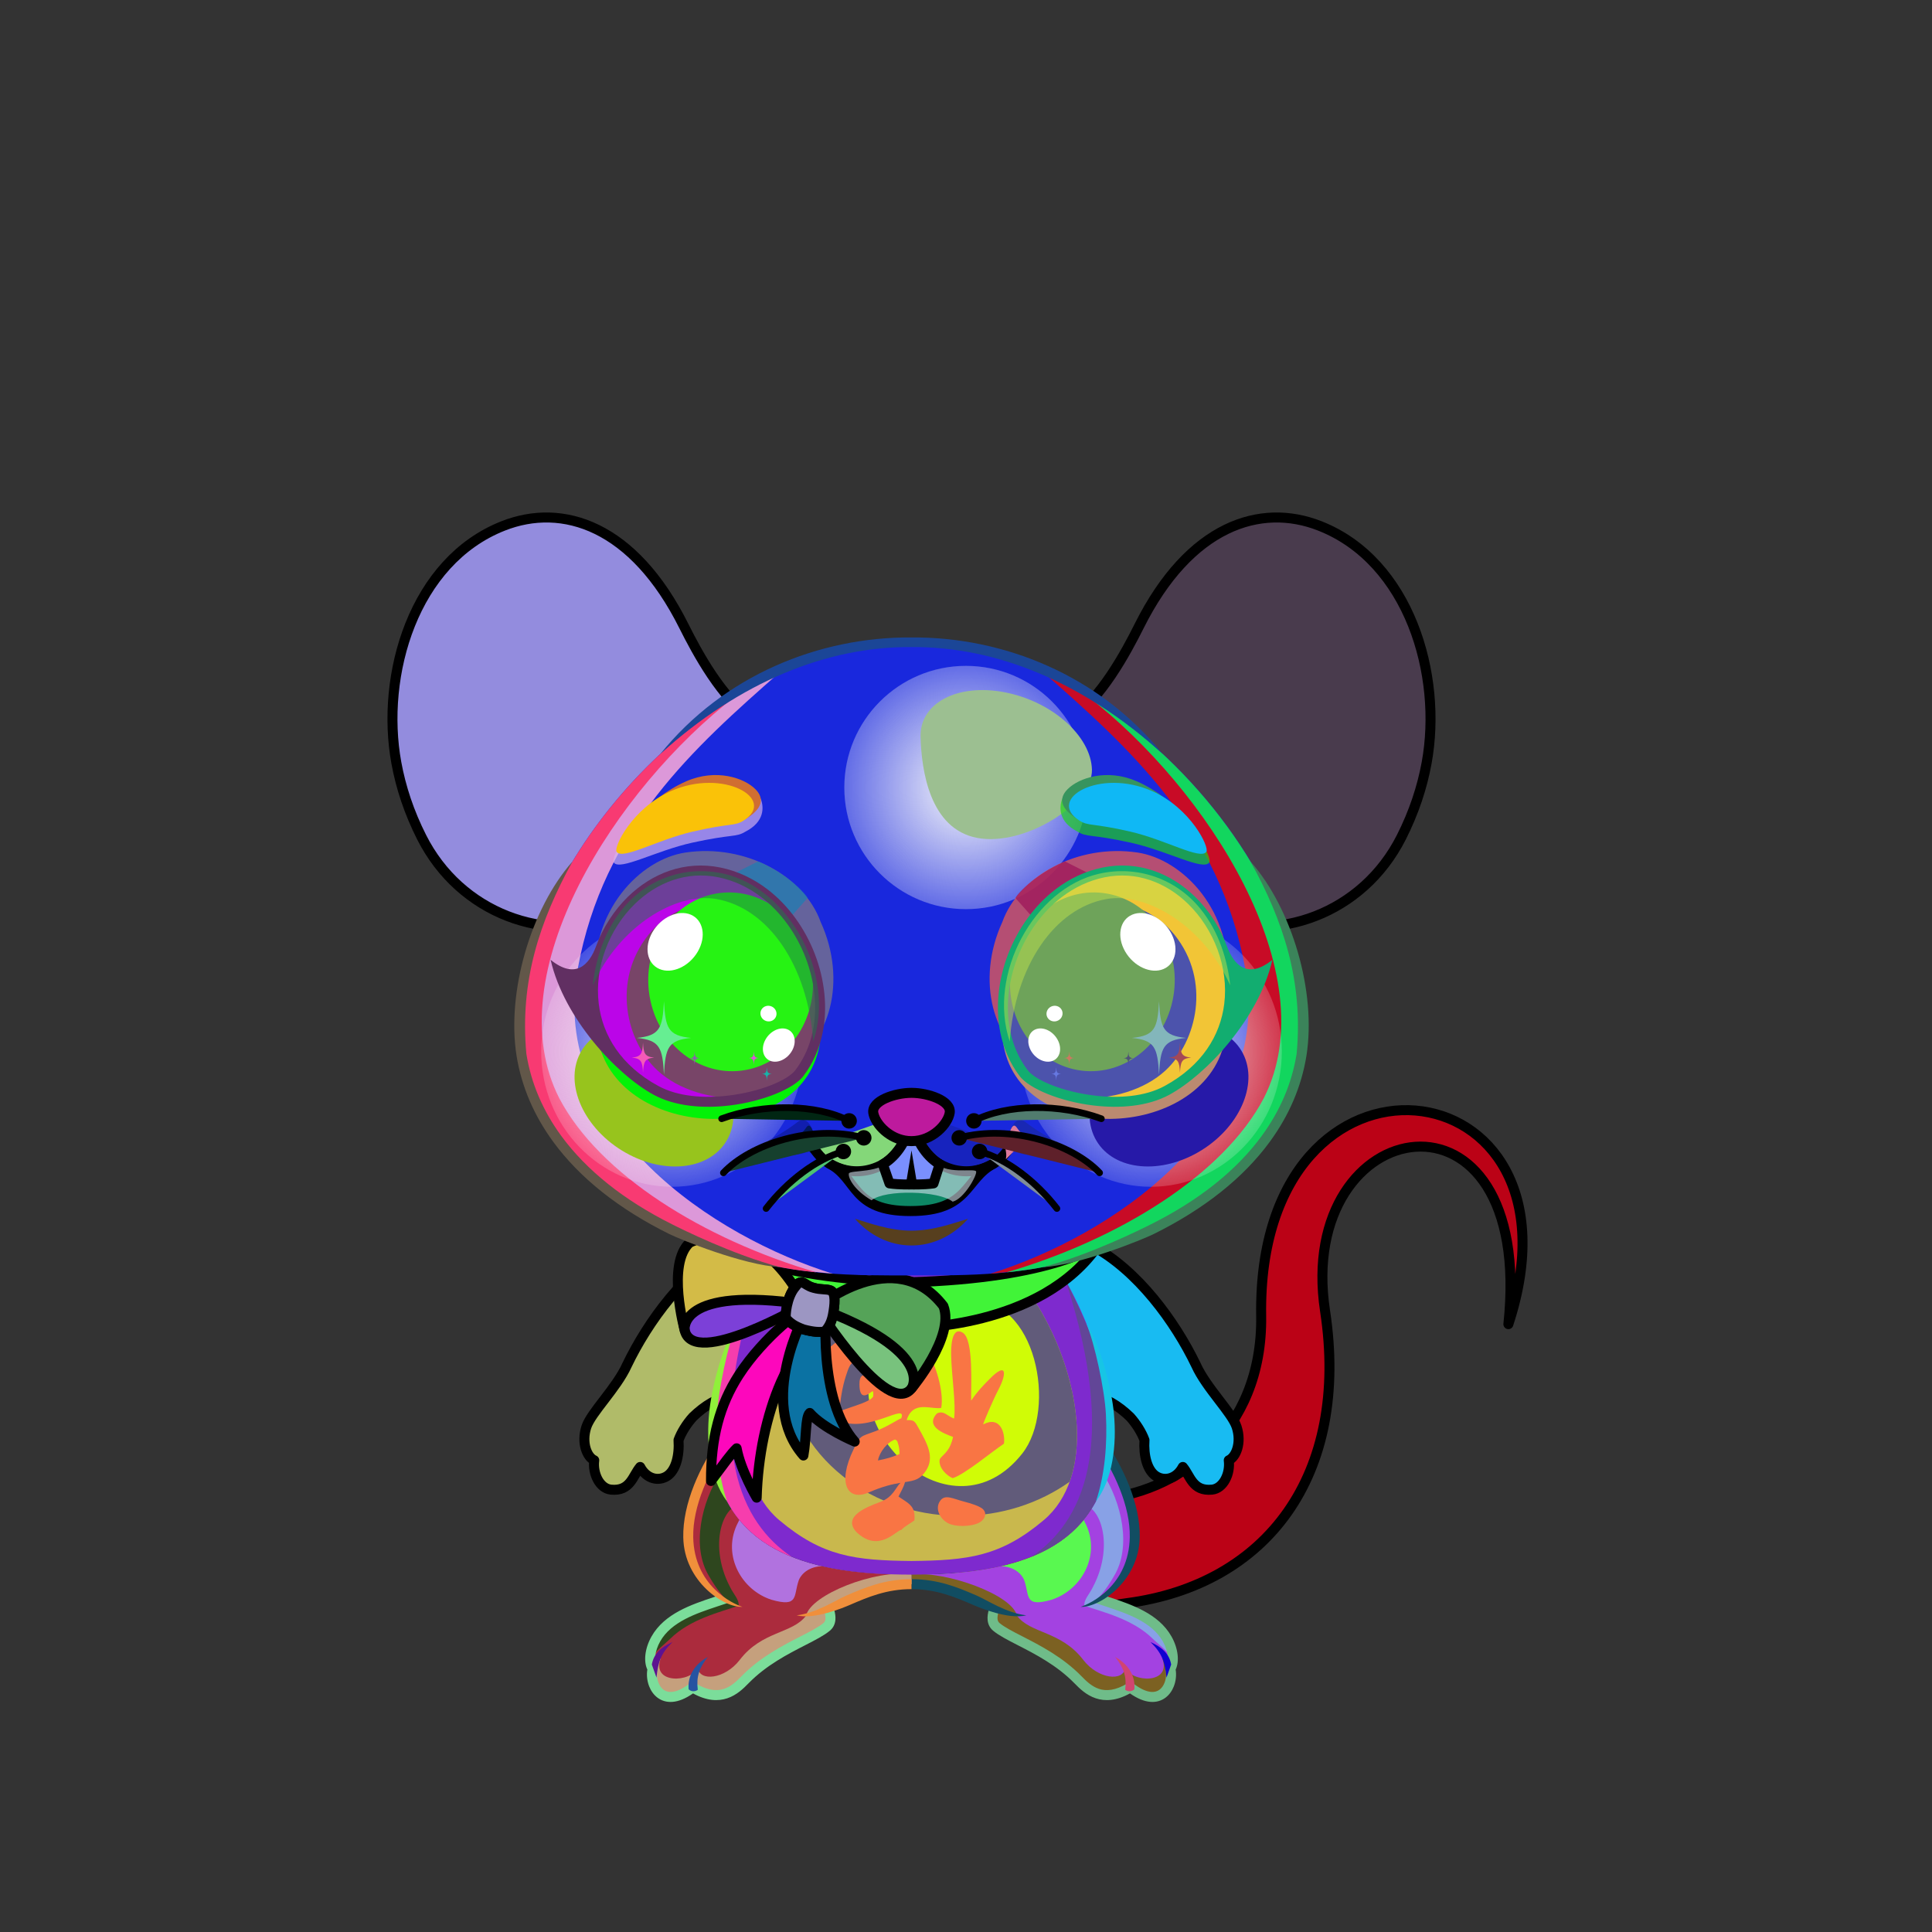 <?xml version="1.0" encoding="UTF-8"?><!DOCTYPE svg PUBLIC "-//W3C//DTD SVG 1.1//EN" "http://www.w3.org/Graphics/SVG/1.1/DTD/svg11.dtd"><!-- Creator: CorelDRAW 2017 --><svg xmlns="http://www.w3.org/2000/svg" xmlns:xlink="http://www.w3.org/1999/xlink" xml:space="preserve" width="290mm" height="290mm" version="1.1" style="shape-rendering:geometricPrecision; text-rendering:geometricPrecision; image-rendering:optimizeQuality; fill-rule:evenodd; clip-rule:evenodd" viewBox="0 0 29000 29000">
 <rect x="0" y="0" width="29000" height="29000" fill="#333333" stroke="none"/>
 <defs>
  <style type="text/css">
   <![CDATA[
    .str2 {stroke:black;stroke-width:150;stroke-miterlimit:22.926}
    .str4 {stroke:black;stroke-width:100;stroke-linecap:round;stroke-linejoin:round;stroke-miterlimit:22.926}
    .str3 {stroke:black;stroke-width:150;stroke-linecap:round;stroke-linejoin:round;stroke-miterlimit:22.926}
    .str1 {stroke:black;stroke-width:150;stroke-linecap:round;stroke-linejoin:round;stroke-miterlimit:22.926}
    .str0 {stroke:black;stroke-width:150;stroke-linecap:round;stroke-linejoin:round;stroke-miterlimit:22.926}
    .fil3 {fill:none}
    .fil73 {fill:black}
    .fil9 {fill:black}
    .fil86 {fill:#EBEBEB}
    .fil1 {fill:#EBEBEB}
    .fil91 {fill:white}
    .fil60 {fill:black;fill-rule:nonzero}
    .fil8 {fill:black;fill-rule:nonzero}
    .fil78 {fill:black;fill-opacity:0.2}
    .fil72 {fill:black;fill-opacity:0.302}
    .fil13 {fill:#292628;fill-opacity:0.349}
    .fil39 {fill:black;fill-opacity:0.4}
    .fil90 {fill:black;fill-opacity:0.502}
    .fil45 {fill:black;fill-opacity:0.502}
    .fil19 {fill:#292628;fill-opacity:0.502}
    .fil75 {fill:black;fill-opacity:0.6}
    .fil85 {fill:whitesmoke;fill-opacity:0.659}
    .fil65 {fill:#1E1E1E;fill-opacity:0.678}
    .fil68 {fill:#1E1E1E;fill-opacity:0.678}
    .fil42 {fill:white;fill-opacity:0.702}
    .fil92 {fill:#EBEBEB;fill-opacity:0.741}
    .fil84 {fill:#EBEBEB;fill-opacity:0.741}
    .fil83 {fill:#EBEBEB;fill-opacity:0.961}
    .fil87 {fill:url(#id0)}
    .fil89 {fill:url(#id1)}
    .fil95 {fill:url(#id2)}
    .fil93 {fill:url(#id3)}
    .fil88 {fill:url(#id4)}
    .fil94 {fill:url(#id5)}
    .fil76 {fill:url(#id6)}
    .fil6 {fill:url(#id7)}
    .fil56 {fill:url(#id8)}
    .fil15 {fill:url(#id9)}
    .fil4 {fill:url(#id10)}
    .fil5 {fill:url(#id11)}
    .fil57 {fill:url(#id12)}
    .fil49 {fill:url(#id13)}
    .fil51 {fill:url(#id14)}
    .fil55 {fill:url(#id15)}
    .fil58 {fill:url(#id16)}
    .fil59 {fill:url(#id17)}
    .fil48 {fill:url(#id18)}
    .fil50 {fill:url(#id19)}
    .fil47 {fill:url(#id20)}
    .fil27 {fill:url(#id21)}
    .fil53 {fill:url(#id22)}
    .fil26 {fill:url(#id23)}
    .fil25 {fill:url(#id24)}
    .fil74 {fill:url(#id25)}
    .fil12 {fill:url(#id26)}
    .fil24 {fill:url(#id27)}
    .fil0 {fill:url(#id28)}
    .fil18 {fill:url(#id29)}
    .fil10 {fill:url(#id30)}
    .fil2 {fill:url(#id31)}
    .fil70 {fill:url(#id32)}
    .fil7 {fill:url(#id33)}
    .fil40 {fill:url(#id34)}
    .fil46 {fill:url(#id35)}
    .fil52 {fill:url(#id36)}
    .fil69 {fill:url(#id37)}
    .fil20 {fill:url(#id38)}
    .fil21 {fill:url(#id39)}
    .fil54 {fill:url(#id40)}
    .fil17 {fill:url(#id41)}
    .fil30 {fill:url(#id42)}
    .fil22 {fill:url(#id43)}
    .fil62 {fill:url(#id44)}
    .fil23 {fill:url(#id45)}
    .fil14 {fill:url(#id46)}
    .fil71 {fill:url(#id47)}
    .fil29 {fill:url(#id48)}
    .fil43 {fill:url(#id49)}
    .fil31 {fill:url(#id50)}
    .fil37 {fill:url(#id51)}
    .fil41 {fill:url(#id52)}
    .fil82 {fill:url(#id53)}
    .fil33 {fill:url(#id54)}
    .fil32 {fill:url(#id55)}
    .fil35 {fill:url(#id56)}
    .fil38 {fill:url(#id57)}
    .fil64 {fill:url(#id58)}
    .fil16 {fill:url(#id59)}
    .fil34 {fill:url(#id60)}
    .fil36 {fill:url(#id61)}
    .fil11 {fill:url(#id62)}
    .fil44 {fill:url(#id63)}
    .fil80 {fill:url(#id64)}
    .fil66 {fill:url(#id65)}
    .fil67 {fill:url(#id66)}
    .fil61 {fill:url(#id67)}
    .fil77 {fill:url(#id68)}
    .fil81 {fill:url(#id69)}
    .fil63 {fill:url(#id70)}
    .fil79 {fill:url(#id71)}
    .fil28 {fill:url(#id72)}
   ]]>
  </style>
  <linearGradient id="id0" gradientUnits="userSpaceOnUse" x1="10605.3" y1="16538.54" x2="10605.3" y2="13066.62">
   <stop offset="0" style="stop-opacity:1; stop-color:#FFE100"/>
   <stop offset="1" style="stop-opacity:1; stop-color:black"/>
  </linearGradient>
  <linearGradient id="id1" gradientUnits="userSpaceOnUse" x1="10967.09" y1="13395.72" x2="10967.09" y2="16079.36">
   <stop offset="0" style="stop-opacity:1; stop-color:black"/>
   <stop offset="0.659" style="stop-opacity:1; stop-color:black"/>
   <stop offset="1" style="stop-opacity:1; stop-color:#FFEE00"/>
  </linearGradient>
  <linearGradient id="id2" gradientUnits="userSpaceOnUse" xlink:href="#id1" x1="16396.78" y1="13395.72" x2="16396.78" y2="16079.36">
  </linearGradient>
  <linearGradient id="id3" gradientUnits="userSpaceOnUse" xlink:href="#id0" x1="16758.59" y1="16538.54" x2="16758.59" y2="13066.62">
  </linearGradient>
  <linearGradient id="id4" gradientUnits="userSpaceOnUse" x1="9406.34" y1="14998.9" x2="12310.06" y2="14998.9">
   <stop offset="0" style="stop-opacity:1; stop-color:#FFE100"/>
   <stop offset="0.502" style="stop-opacity:1; stop-color:#FFEA00"/>
   <stop offset="1" style="stop-opacity:1; stop-color:#FFE100"/>
  </linearGradient>
  <linearGradient id="id5" gradientUnits="userSpaceOnUse" xlink:href="#id4" x1="15053.82" y1="14998.9" x2="17957.54" y2="14998.9">
  </linearGradient>
  <linearGradient id="id6" gradientUnits="userSpaceOnUse" x1="13784.88" y1="16789.09" x2="13784.88" y2="17779.59">
   <stop offset="0" style="stop-opacity:1; stop-color:#D6D6D6"/>
   <stop offset="0.6" style="stop-opacity:1; stop-color:white"/>
   <stop offset="1" style="stop-opacity:1; stop-color:#FEFEFE"/>
  </linearGradient>
  <linearGradient id="id7" gradientUnits="userSpaceOnUse" x1="15637.39" y1="23626.63" x2="15637.39" y2="25471.88">
   <stop offset="0" style="stop-opacity:1; stop-color:#595959"/>
   <stop offset="0.329" style="stop-opacity:1; stop-color:gray"/>
   <stop offset="1" style="stop-opacity:1; stop-color:#CCCCCC"/>
  </linearGradient>
  <linearGradient id="id8" gradientUnits="userSpaceOnUse" x1="7946.11" y1="14603.39" x2="12500.37" y2="14603.39">
   <stop offset="0" style="stop-opacity:1; stop-color:#3D3D3D"/>
   <stop offset="0.29" style="stop-opacity:1; stop-color:#626262"/>
   <stop offset="1" style="stop-opacity:1; stop-color:#B8B8B8"/>
  </linearGradient>
  <linearGradient id="id9" gradientUnits="userSpaceOnUse" x1="8891.19" y1="21889.62" x2="9467.82" y2="21889.62">
   <stop offset="0" style="stop-opacity:1; stop-color:#D6D6D6"/>
   <stop offset="0.38" style="stop-opacity:1; stop-color:#C4C4C4"/>
   <stop offset="1" style="stop-opacity:1; stop-color:#6A6A6A"/>
  </linearGradient>
  <linearGradient id="id10" gradientUnits="objectBoundingBox" x1="0%" y1="50%" x2="100%" y2="50%">
   <stop offset="0" style="stop-opacity:1; stop-color:white"/>
   <stop offset="0.471" style="stop-opacity:1; stop-color:white"/>
   <stop offset="1" style="stop-opacity:1; stop-color:#DEDEDE"/>
  </linearGradient>
  <linearGradient id="id11" gradientUnits="objectBoundingBox" x1="0%" y1="50%" x2="100%" y2="50%">
   <stop offset="0" style="stop-opacity:1; stop-color:#9E9E9E"/>
   <stop offset="0.102" style="stop-opacity:1; stop-color:#9E9E9E"/>
   <stop offset="0.388" style="stop-opacity:1; stop-color:#D6D6D6"/>
   <stop offset="0.859" style="stop-opacity:1; stop-color:white"/>
   <stop offset="1" style="stop-opacity:1; stop-color:#FFFEFB"/>
  </linearGradient>
  <linearGradient id="id12" gradientUnits="userSpaceOnUse" x1="7791.16" y1="14774.08" x2="12254.26" y2="14774.08">
   <stop offset="0" style="stop-opacity:1; stop-color:#CDCDCD"/>
   <stop offset="0.29" style="stop-opacity:1; stop-color:#CDCDCD"/>
   <stop offset="0.529" style="stop-opacity:1; stop-color:#BFBFBF"/>
   <stop offset="0.82" style="stop-opacity:1; stop-color:#CDCDCD"/>
   <stop offset="1" style="stop-opacity:1; stop-color:#D4D4D4"/>
  </linearGradient>
  <linearGradient id="id13" gradientUnits="userSpaceOnUse" x1="21474.03" y1="10818.32" x2="15945.06" y2="10818.32">
   <stop offset="0" style="stop-opacity:1; stop-color:#848484"/>
   <stop offset="0.071" style="stop-opacity:1; stop-color:#848484"/>
   <stop offset="0.212" style="stop-opacity:1; stop-color:#D1D1D1"/>
   <stop offset="0.322" style="stop-opacity:1; stop-color:#FEFEFE"/>
   <stop offset="0.459" style="stop-opacity:1; stop-color:#E0E0E0"/>
   <stop offset="1" style="stop-opacity:1; stop-color:#6E6E6E"/>
  </linearGradient>
  <linearGradient id="id14" gradientUnits="userSpaceOnUse" x1="20679.19" y1="10933.43" x2="15945.06" y2="10933.42">
   <stop offset="0" style="stop-opacity:1; stop-color:#FF8775"/>
   <stop offset="1" style="stop-opacity:1; stop-color:#D52619"/>
  </linearGradient>
  <linearGradient id="id15" gradientUnits="userSpaceOnUse" x1="8057.98" y1="12873.26" x2="19305.9" y2="15886.09">
   <stop offset="0" style="stop-opacity:1; stop-color:#656565"/>
   <stop offset="0.071" style="stop-opacity:1; stop-color:#656565"/>
   <stop offset="0.302" style="stop-opacity:1; stop-color:#B8B8B8"/>
   <stop offset="0.502" style="stop-opacity:1; stop-color:#DFDFDF"/>
   <stop offset="0.651" style="stop-opacity:1; stop-color:#C7C7C7"/>
   <stop offset="1" style="stop-opacity:1; stop-color:#4F4F4F"/>
  </linearGradient>
  <linearGradient id="id16" gradientUnits="userSpaceOnUse" xlink:href="#id8" x1="15712.03" y1="18689.11" x2="18569.25" y2="10517.67">
  </linearGradient>
  <linearGradient id="id17" gradientUnits="userSpaceOnUse" xlink:href="#id12" x1="15997.72" y1="18705.98" x2="18684.62" y2="10842.18">
  </linearGradient>
  <linearGradient id="id18" gradientUnits="objectBoundingBox" x1="100%" y1="50%" x2="0%" y2="50%">
   <stop offset="0" style="stop-opacity:1; stop-color:#595959"/>
   <stop offset="0.529" style="stop-opacity:1; stop-color:gray"/>
   <stop offset="1" style="stop-opacity:1; stop-color:#8A8A8A"/>
  </linearGradient>
  <linearGradient id="id19" gradientUnits="userSpaceOnUse" x1="20874.82" y1="10894.7" x2="15945.06" y2="10894.7">
   <stop offset="0" style="stop-opacity:1; stop-color:#E7E7E7"/>
   <stop offset="0.529" style="stop-opacity:1; stop-color:#D9D9D9"/>
   <stop offset="1" style="stop-opacity:1; stop-color:#EEEEEE"/>
  </linearGradient>
  <linearGradient id="id20" gradientUnits="userSpaceOnUse" x1="8884.58" y1="7809.73" x2="9724.49" y2="10818.97">
   <stop offset="0" style="stop-opacity:1; stop-color:#F5F0F0"/>
   <stop offset="0.341" style="stop-opacity:1; stop-color:#F5F0F0"/>
   <stop offset="0.529" style="stop-opacity:1; stop-color:#D9D9D9"/>
   <stop offset="1" style="stop-opacity:1; stop-color:#EEEEEE"/>
  </linearGradient>
  <linearGradient id="id21" gradientUnits="userSpaceOnUse" x1="13681.94" y1="19273.54" x2="13681.94" y2="23431.1">
   <stop offset="0" style="stop-opacity:1; stop-color:#FAFAFA"/>
   <stop offset="0.671" style="stop-opacity:1; stop-color:#D1D1D1"/>
   <stop offset="1" style="stop-opacity:1; stop-color:#8F8F8F"/>
  </linearGradient>
  <linearGradient id="id22" gradientUnits="userSpaceOnUse" xlink:href="#id13" x1="15904.39" y1="9882.74" x2="19809.14" y2="9882.74">
  </linearGradient>
  <linearGradient id="id23" gradientUnits="userSpaceOnUse" x1="15481.46" y1="21294.59" x2="16688.75" y2="21294.59">
   <stop offset="0" style="stop-opacity:1; stop-color:#595959"/>
   <stop offset="0.529" style="stop-opacity:1; stop-color:gray"/>
   <stop offset="1" style="stop-opacity:1; stop-color:#A8A8A8"/>
  </linearGradient>
  <linearGradient id="id24" gradientUnits="userSpaceOnUse" xlink:href="#id18" x1="11882.42" y1="21294.59" x2="10675.13" y2="21294.59">
  </linearGradient>
  <linearGradient id="id25" gradientUnits="userSpaceOnUse" xlink:href="#id14" x1="13753.06" y1="18187.61" x2="13610.86" y2="16979.5">
  </linearGradient>
  <linearGradient id="id26" gradientUnits="userSpaceOnUse" x1="11646.49" y1="19617.98" x2="8946.96" y2="21434.41">
   <stop offset="0" style="stop-opacity:1; stop-color:#B5B5B5"/>
   <stop offset="0.659" style="stop-opacity:1; stop-color:#D9D9D9"/>
   <stop offset="1" style="stop-opacity:1; stop-color:#E8E8E8"/>
  </linearGradient>
  <linearGradient id="id27" gradientUnits="userSpaceOnUse" x1="13681.93" y1="23635.55" x2="13681.93" y2="18852.68">
   <stop offset="0" style="stop-opacity:1; stop-color:#FAFAFA"/>
   <stop offset="0.329" style="stop-opacity:1; stop-color:#E0E0E0"/>
   <stop offset="0.549" style="stop-opacity:1; stop-color:#D4D4D4"/>
   <stop offset="0.729" style="stop-opacity:1; stop-color:#949494"/>
   <stop offset="0.91" style="stop-opacity:1; stop-color:#C4C4C4"/>
   <stop offset="1" style="stop-opacity:1; stop-color:#C4C4C4"/>
  </linearGradient>
  <linearGradient id="id28" gradientUnits="userSpaceOnUse" x1="20932.26" y1="23568.87" x2="14395.22" y2="17247.87">
   <stop offset="0" style="stop-opacity:1; stop-color:#3C3C3C"/>
   <stop offset="0.141" style="stop-opacity:1; stop-color:#8E8E8E"/>
   <stop offset="0.42" style="stop-opacity:1; stop-color:#B6B6B6"/>
   <stop offset="0.71" style="stop-opacity:1; stop-color:#9D9D9D"/>
   <stop offset="1" style="stop-opacity:1; stop-color:#262626"/>
  </linearGradient>
  <linearGradient id="id29" gradientUnits="userSpaceOnUse" xlink:href="#id26" x1="15869.66" y1="19341.64" x2="18264.65" y2="21710.75">
  </linearGradient>
  <linearGradient id="id30" gradientUnits="userSpaceOnUse" xlink:href="#id7" x1="11726.49" y1="23621.48" x2="11726.49" y2="25471.88">
  </linearGradient>
  <linearGradient id="id31" gradientUnits="userSpaceOnUse" x1="20538.32" y1="17180.65" x2="18266.42" y2="23943.42">
   <stop offset="0" style="stop-opacity:1; stop-color:#F8F8F8"/>
   <stop offset="0.388" style="stop-opacity:1; stop-color:#D6D6D6"/>
   <stop offset="0.639" style="stop-opacity:1; stop-color:#C1C1C1"/>
   <stop offset="1" style="stop-opacity:1; stop-color:#6F6F6F"/>
  </linearGradient>
  <linearGradient id="id32" gradientUnits="userSpaceOnUse" x1="17027.03" y1="12820.35" x2="17131.69" y2="11746.45">
   <stop offset="0" style="stop-opacity:1; stop-color:#5E5E5E"/>
   <stop offset="0.729" style="stop-opacity:1; stop-color:#AFAFAF"/>
   <stop offset="1" style="stop-opacity:1; stop-color:#B0B0B0"/>
  </linearGradient>
  <linearGradient id="id33" gradientUnits="userSpaceOnUse" x1="16086.29" y1="23643.89" x2="17589.74" y2="23320.99">
   <stop offset="0" style="stop-opacity:1; stop-color:#595959"/>
   <stop offset="0.188" style="stop-opacity:1; stop-color:#A1A1A1"/>
   <stop offset="1" style="stop-opacity:1; stop-color:#E0E0E0"/>
  </linearGradient>
  <linearGradient id="id34" gradientUnits="userSpaceOnUse" xlink:href="#id13" x1="5889.85" y1="10968.87" x2="11418.82" y2="10968.87">
  </linearGradient>
  <linearGradient id="id35" gradientUnits="userSpaceOnUse" xlink:href="#id13" x1="7554.74" y1="9882.74" x2="11459.49" y2="9882.74">
  </linearGradient>
  <linearGradient id="id36" gradientUnits="userSpaceOnUse" x1="19640.75" y1="11860.14" x2="17348.34" y2="11860.14">
   <stop offset="0" style="stop-opacity:1; stop-color:#DD2B13"/>
   <stop offset="1" style="stop-opacity:1; stop-color:#AB1811"/>
  </linearGradient>
  <linearGradient id="id37" gradientUnits="userSpaceOnUse" x1="16978.57" y1="11633.6" x2="16999.9" y2="12668.8">
   <stop offset="0" style="stop-opacity:1; stop-color:#DBDBDB"/>
   <stop offset="0.541" style="stop-opacity:1; stop-color:#D6D6D6"/>
   <stop offset="1" style="stop-opacity:1; stop-color:#A3A3A3"/>
  </linearGradient>
  <linearGradient id="id38" gradientUnits="userSpaceOnUse" x1="17398.02" y1="20410.07" x2="16197.82" y2="19412.63">
   <stop offset="0" style="stop-opacity:1; stop-color:white"/>
   <stop offset="0.659" style="stop-opacity:1; stop-color:#F2F2F2"/>
   <stop offset="1" style="stop-opacity:1; stop-color:#D6D6D6"/>
  </linearGradient>
  <linearGradient id="id39" gradientUnits="userSpaceOnUse" x1="18449.99" y1="20998.05" x2="16189.31" y2="19483.44">
   <stop offset="0" style="stop-opacity:1; stop-color:white"/>
   <stop offset="0.588" style="stop-opacity:1; stop-color:whitesmoke"/>
   <stop offset="0.812" style="stop-opacity:1; stop-color:#E0E0E0"/>
   <stop offset="1" style="stop-opacity:1; stop-color:#8E8E8E"/>
  </linearGradient>
  <linearGradient id="id40" gradientUnits="userSpaceOnUse" xlink:href="#id19" x1="16309.55" y1="9314.35" x2="19809.14" y2="9314.35">
  </linearGradient>
  <linearGradient id="id41" gradientUnits="userSpaceOnUse" xlink:href="#id39" x1="8933.49" y1="21044.38" x2="11154.97" y2="19437.11">
  </linearGradient>
  <linearGradient id="id42" gradientUnits="userSpaceOnUse" x1="15073.17" y1="21552.01" x2="12223.17" y2="21552.01">
   <stop offset="0" style="stop-opacity:1; stop-color:#6D85AE"/>
   <stop offset="0.2" style="stop-opacity:1; stop-color:#6980A8"/>
   <stop offset="0.529" style="stop-opacity:1; stop-color:#5D7295"/>
   <stop offset="1" style="stop-opacity:1; stop-color:#252D3B"/>
  </linearGradient>
  <linearGradient id="id43" gradientUnits="userSpaceOnUse" xlink:href="#id9" x1="18481.61" y1="22016.82" x2="17887.14" y2="21762.42">
  </linearGradient>
  <linearGradient id="id44" gradientUnits="userSpaceOnUse" x1="13817.92" y1="11476.95" x2="16390.54" y2="11476.95">
   <stop offset="0" style="stop-opacity:1; stop-color:#FAFAFA"/>
   <stop offset="0.2" style="stop-opacity:1; stop-color:#FAFAFA"/>
   <stop offset="1" style="stop-opacity:1; stop-color:#FAFAFA"/>
  </linearGradient>
  <linearGradient id="id45" gradientUnits="userSpaceOnUse" xlink:href="#id9" x1="17735.69" y1="22054.54" x2="17247.17" y2="21734.4">
  </linearGradient>
  <linearGradient id="id46" gradientUnits="userSpaceOnUse" xlink:href="#id9" x1="9586.2" y1="21894.47" x2="10158.7" y2="21894.47">
  </linearGradient>
  <linearGradient id="id47" gradientUnits="userSpaceOnUse" x1="12833.32" y1="18494.83" x2="14530.56" y2="18494.83">
   <stop offset="0" style="stop-opacity:1; stop-color:#545454"/>
   <stop offset="0.18" style="stop-opacity:1; stop-color:#757575"/>
   <stop offset="1" style="stop-opacity:1; stop-color:#C2C2C2"/>
  </linearGradient>
  <linearGradient id="id48" gradientUnits="userSpaceOnUse" x1="13032.25" y1="20917.37" x2="15596.38" y2="20917.37">
   <stop offset="0" style="stop-opacity:1; stop-color:#FAFAFA"/>
   <stop offset="0.471" style="stop-opacity:1; stop-color:#FAFAFA"/>
   <stop offset="1" style="stop-opacity:1; stop-color:#F2F2F2"/>
  </linearGradient>
  <linearGradient id="id49" gradientUnits="userSpaceOnUse" xlink:href="#id14" x1="6684.69" y1="10933.42" x2="11418.82" y2="10933.42">
  </linearGradient>
  <linearGradient id="id50" gradientUnits="userSpaceOnUse" x1="12286.34" y1="17814.3" x2="14994.38" y2="20794.89">
   <stop offset="0" style="stop-opacity:1; stop-color:#99131E"/>
   <stop offset="0.212" style="stop-opacity:1; stop-color:#770E17"/>
   <stop offset="0.58" style="stop-opacity:1; stop-color:#FFA39C"/>
   <stop offset="0.69" style="stop-opacity:1; stop-color:#ED2D3D"/>
   <stop offset="1" style="stop-opacity:1; stop-color:#600F0F"/>
  </linearGradient>
  <linearGradient id="id51" gradientUnits="userSpaceOnUse" x1="12401.47" y1="19569.22" x2="14052.36" y2="20455.41">
   <stop offset="0" style="stop-opacity:1; stop-color:#6D1111"/>
   <stop offset="0.22" style="stop-opacity:1; stop-color:#7A1414"/>
   <stop offset="0.361" style="stop-opacity:1; stop-color:#BF2725"/>
   <stop offset="0.51" style="stop-opacity:1; stop-color:#FF838D"/>
   <stop offset="0.722" style="stop-opacity:1; stop-color:white"/>
   <stop offset="0.89" style="stop-opacity:1; stop-color:#DD3A34"/>
   <stop offset="1" style="stop-opacity:1; stop-color:#7A1414"/>
  </linearGradient>
  <linearGradient id="id52" gradientUnits="userSpaceOnUse" xlink:href="#id19" x1="11418.82" y1="10894.7" x2="6489.07" y2="10894.7">
  </linearGradient>
  <linearGradient id="id53" gradientUnits="userSpaceOnUse" x1="18387.83" y1="17211.17" x2="16706.08" y2="15686.64">
   <stop offset="0" style="stop-opacity:0; stop-color:#FBC685"/>
   <stop offset="0.522" style="stop-opacity:1; stop-color:#E4865C"/>
   <stop offset="1" style="stop-opacity:1; stop-color:#CC4533"/>
  </linearGradient>
  <linearGradient id="id54" gradientUnits="userSpaceOnUse" x1="12061.58" y1="19522.57" x2="12522.18" y2="21804.53">
   <stop offset="0" style="stop-opacity:1; stop-color:#6D1111"/>
   <stop offset="0.169" style="stop-opacity:1; stop-color:#7A1414"/>
   <stop offset="0.29" style="stop-opacity:1; stop-color:#BF2725"/>
   <stop offset="0.412" style="stop-opacity:1; stop-color:#FF838D"/>
   <stop offset="0.6" style="stop-opacity:1; stop-color:white"/>
   <stop offset="0.8" style="stop-opacity:1; stop-color:#DD3A34"/>
   <stop offset="1" style="stop-opacity:1; stop-color:#7A1414"/>
  </linearGradient>
  <linearGradient id="id55" gradientUnits="userSpaceOnUse" xlink:href="#id54" x1="12276.79" y1="19885.27" x2="10961.98" y2="22196.85">
  </linearGradient>
  <linearGradient id="id56" gradientUnits="userSpaceOnUse" xlink:href="#id51" x1="12073.32" y1="19258.16" x2="10174.43" y2="19258.16">
  </linearGradient>
  <linearGradient id="id57" gradientUnits="userSpaceOnUse" xlink:href="#id54" x1="12065.04" y1="19980.18" x2="12255.27" y2="19260.29">
  </linearGradient>
  <linearGradient id="id58" gradientUnits="userSpaceOnUse" xlink:href="#id53" x1="10657.8" y1="17211.17" x2="8976.05" y2="15686.64">
  </linearGradient>
  <linearGradient id="id59" gradientUnits="userSpaceOnUse" xlink:href="#id38" x1="10022.19" y1="20490.29" x2="11101.33" y2="19329.82">
  </linearGradient>
  <linearGradient id="id60" gradientUnits="userSpaceOnUse" x1="11291.05" y1="19814.85" x2="11016.99" y2="19221.5">
   <stop offset="0" style="stop-opacity:1; stop-color:#911616"/>
   <stop offset="1" style="stop-opacity:1; stop-color:#FF7873"/>
  </linearGradient>
  <linearGradient id="id61" gradientUnits="userSpaceOnUse" xlink:href="#id60" x1="12754.62" y1="20290.61" x2="13387.89" y2="19811.73">
  </linearGradient>
  <linearGradient id="id62" gradientUnits="userSpaceOnUse" x1="10815.26" y1="24740.21" x2="10175.06" y2="22182.93">
   <stop offset="0" style="stop-opacity:1; stop-color:#595959"/>
   <stop offset="0.329" style="stop-opacity:1; stop-color:gray"/>
   <stop offset="1" style="stop-opacity:1; stop-color:#C9C9C9"/>
  </linearGradient>
  <linearGradient id="id63" gradientUnits="userSpaceOnUse" xlink:href="#id36" x1="7556.6" y1="11148.61" x2="9989.94" y2="12309.64">
  </linearGradient>
  <linearGradient id="id64" gradientUnits="userSpaceOnUse" xlink:href="#id44" x1="14027.82" y1="16600.89" x2="13794.58" y2="16705.16">
  </linearGradient>
  <linearGradient id="id65" gradientUnits="userSpaceOnUse" xlink:href="#id37" x1="11315.79" y1="12423.09" x2="9513.18" y2="11934.9">
  </linearGradient>
  <linearGradient id="id66" gradientUnits="userSpaceOnUse" x1="10170.83" y1="12907.88" x2="10464.58" y2="11711.35">
   <stop offset="0" style="stop-opacity:1; stop-color:#5E5E5E"/>
   <stop offset="1" style="stop-opacity:1; stop-color:#B0B0B0"/>
  </linearGradient>
  <radialGradient id="id67" gradientUnits="userSpaceOnUse" gradientTransform="matrix(1 -0 -0 1 2 2)" cx="14499.26" cy="11820.72" r="2716.39" fx="14499.26" fy="11820.72">
   <stop offset="0" style="stop-opacity:1; stop-color:#FAFAFA"/>
   <stop offset="1" style="stop-opacity:0; stop-color:#FAFAFA"/>
  </radialGradient>
  <radialGradient id="id68" gradientUnits="userSpaceOnUse" gradientTransform="matrix(0.794 -0 -0 0.63 2817 6210)" cx="13681.94" cy="16789.15" r="358.29" fx="13681.94" fy="16789.15">
   <stop offset="0" style="stop-opacity:1; stop-color:#EEEEEE"/>
   <stop offset="0.6" style="stop-opacity:1; stop-color:#A7A0A0"/>
   <stop offset="0.851" style="stop-opacity:1; stop-color:#726D6D"/>
   <stop offset="1" style="stop-opacity:1; stop-color:#726D6D"/>
  </radialGradient>
  <radialGradient id="id69" gradientUnits="userSpaceOnUse" gradientTransform="matrix(-0.968 -0 -0 1 33999 0)" xlink:href="#id67" cx="17275.19" cy="15783.79" r="2511.39" fx="17275.19" fy="15783.79">
  </radialGradient>
  <radialGradient id="id70" gradientUnits="userSpaceOnUse" gradientTransform="matrix(0.968 -0 -0 1 322 0)" xlink:href="#id67" cx="10088.69" cy="15783.79" r="2511.39" fx="10088.69" fy="15783.79">
  </radialGradient>
  <radialGradient id="id71" gradientUnits="userSpaceOnUse" gradientTransform="matrix(1 -0 -0 0.296 0 11755)" xlink:href="#id68" cx="13692.29" cy="16700.15" r="1040.03" fx="13692.29" fy="16700.15">
  </radialGradient>
  <radialGradient id="id72" gradientUnits="userSpaceOnUse" gradientTransform="matrix(1.119 -0 -0 0.968 -1690 658)" xlink:href="#id67" cx="14195.85" cy="20770.4" r="2188.86" fx="14195.85" fy="20770.4">
  </radialGradient>
 </defs>
 <g id="LowerBody">
  <g id="_2508274981360">
   <path class="fil0" d="M19889.76 19679.08c374.47,2465.52 -876.23,4110.94 -2979.3,4385.59 -1259.98,201.61 -2127.1,93.77 -3089.51,-749.16 -591.62,-518.17 -1201.09,-997.5 -1327.84,-1789.69 -107.86,-679.56 355.6,-1317.92 1035.16,-1425.78 679.56,-107.86 1317.92,355.6 1425.78,1035.16 352.34,2202.59 4102.8,1686.91 3976.55,-1383.27 -181.93,-4424.29 5008.69,-3834.24 3710.76,124 407.25,-3833.64 -3207.84,-3200.79 -2751.6,-196.85z" style="fill:#77a369"/>
   <path class="fil1" d="M22013.47 17188.43c-388.94,-266.02 -2405.49,-498.39 -2380.62,2351.93 193.29,1982.52 -410.42,3733.44 -3027.37,4120.59 -422.59,-34.67 -665.83,-551.75 -77.58,-770.98 2391.54,-428.05 2809.4,-1963.16 2779.34,-3376.18 -116.3,-2014.1 1529.68,-3225.18 2706.23,-2325.36z" style="fill:#66ae7f"/>
   <path class="fil2" d="M19889.76 19679.08c459.48,3025.23 -1376.95,4428.46 -3853.45,4472.03l258.63 -584.1c2125.42,-18.71 3530.46,-1521.55 3296.84,-3915.92 -190.66,-1486.84 596.55,-2458.58 1364.12,-2637.44 1336.73,-301.94 1985.57,1135.21 1772.78,2370.31 -238.09,-3486.17 -3298.49,-2230.93 -2838.92,295.12z" style="fill:#f13170"/>
   <path class="fil3 str0" d="M19889.76 19679.08c374.46,2465.51 -876.23,4110.94 -2979.3,4385.59 -1259.98,201.61 -2127.1,93.77 -3089.51,-749.16 -591.62,-518.17 -1201.09,-997.5 -1327.84,-1789.69 -107.86,-679.56 355.6,-1317.92 1035.16,-1425.78 679.56,-107.86 1317.92,355.6 1425.78,1035.16 111.92,699.64 871.54,1407.13 1510.55,1368.88 1205.5,-72.15 2493.21,-1004.16 2466,-2752.15 -68.91,-4427.48 5008.69,-3834.24 3710.76,124 407.25,-3833.64 -3207.83,-3200.78 -2751.6,-196.85z" style="fill:#bb0216"/>
  </g>
  <g id="_2508274976656">
   <path class="fil4" d="M13686.34 23778.59c526.78,0.87 855.01,222.53 1241.1,361.24 -37.15,110.29 -50.89,214.9 29.16,281.16 222.8,184.44 796.63,355.08 1223.7,792.3 143.67,147.08 370.05,368.26 786.04,116.3 469.16,360.85 659.67,-51.43 601.77,-280.19 58.6,-89.1 50.65,-273.02 -49.12,-449.08 -206.13,-363.72 -680.88,-480.36 -1031.41,-602.95 754.67,-432.21 641.42,-1312.74 175.45,-2112 -0.75,4.64 -1.42,9.34 -2.21,13.95 -242.21,1418.68 -1499.28,1735.6 -2974.48,1736.23l0 143.04z" style="fill:#59f850"/>
   <path class="fil5" d="M13686.34 23778.59c526.78,0.87 855.01,222.53 1241.1,361.24 -37.15,110.29 -50.89,214.9 29.16,281.16 222.8,184.44 796.63,355.08 1223.7,792.3 143.67,147.08 370.05,368.26 786.04,116.3 469.16,360.85 659.67,-51.43 601.77,-280.19 58.6,-89.1 50.65,-273.02 -49.12,-449.08 -206.13,-363.72 -680.88,-480.36 -1031.41,-602.95 754.67,-432.21 641.42,-1312.74 175.45,-2112 -0.75,4.64 -1.42,9.34 -2.21,13.95 -64.54,378.02 -201.16,677.78 -394.74,914.21 13.25,24.74 26.33,51.16 39.22,79.42 211.95,464.8 -73.52,975.34 -521.61,1119.92 -416.58,118.78 -326.28,-60.92 -410.49,-294.62 -13.15,-36.49 -92.59,-195.11 -344.83,-210.55 -407.22,94.85 -860.68,127.65 -1342.03,127.85l0 143.04z" style="fill:#a342e1"/>
   <path class="fil6" d="M17568.11 25049.4c57.9,228.76 -132.61,641.04 -601.77,280.19 -415.99,251.96 -642.37,30.78 -786.04,-116.3 -427.07,-437.22 -1000.9,-607.86 -1223.7,-792.3 -76.84,-63.6 -67.28,-162.54 -33.54,-267.91 -367.8,-228.96 -848.27,-312.16 -1241.13,-374.49l0 -147.22c526.13,-50.07 1511.53,306.48 1582.19,619.45 202.75,274.17 662.6,226.7 997.93,667.28 221.01,285.7 603.21,329.98 629.18,113.52 92.75,226.1 704.36,254.49 553.9,-142.9 42.75,29.59 93.78,66.08 147.71,104.96 -6.07,21.17 -14.35,39.94 -24.73,55.72z" style="fill:#7c6122"/>
   <path class="fil7" d="M16724.72 23652.29c255.81,-426.77 123.53,-1088.62 -185.67,-1561.62 -405.4,340.18 -436.32,487.02 -427.14,509.28 368.49,-159.02 650.61,547.8 291.99,1224.22 -46.74,99.17 -138.48,189.26 -127.06,278.14 266.25,93.14 726.14,197.48 1029.43,498.77 60.64,60.24 233.8,192.14 259.12,273.13 -46.51,-530.99 -712.73,-834.56 -1119.43,-849.4 36.52,-36.8 135.03,-121.84 278.76,-372.52z" style="fill:#88a1e6"/>
   <path class="fil8" d="M16434.2 24058.01l68.94 23.92 95.47 31.85c316.3,105.34 688.68,229.38 855.34,523.45 42.55,75.08 66.26,151.19 73.61,218.44 7.24,66.23 -0.83,120.75 -21.85,152.71 -11.93,18.15 -14.91,39.59 -10.04,59.13l-0.22 0.05c14.33,56.64 9.35,128.08 -15.61,191.42 -16.57,42.06 -41.79,79.49 -75.62,104.55 -31.92,23.65 -73.36,36.78 -124.87,32.62 -70.87,-5.73 -159.43,-42.77 -267.31,-125.74 -26.26,-20.27 -61.75,-20.35 -87.77,-2.65 -183.79,110.39 -322.32,118.19 -429.63,82.42 -109.48,-36.49 -194.54,-121.28 -260.73,-189.04 -280.9,-287.57 -619.48,-461.26 -887.14,-598.55 -144.48,-74.12 -267.29,-137.12 -342.42,-199.31 -19.24,-15.93 -28.41,-36.41 -30.85,-59.66 -3.32,-31.67 3.5,-69.55 15.31,-110.04 11.48,-39.64 -11.34,-81.1 -50.98,-92.58 -39.64,-11.48 -81.1,11.34 -92.58,50.98 -16.74,57.41 -26.14,113.86 -20.57,166.88 6.47,61.47 31.41,116.16 84.17,159.84 86.09,71.27 216.52,138.18 369.96,216.89 257.73,132.2 583.74,299.44 847.88,569.85 77.46,79.3 177.46,178.68 321.07,226.54 135.82,45.28 303.65,41.77 513.53,-73.3 116.41,81.78 218.7,119.8 306.34,126.89 90.53,7.32 165.76,-17.54 225.65,-61.92 57.96,-42.94 99.78,-103.6 126.02,-170.17 32.07,-81.41 41.04,-173.45 27.7,-252.49 27.91,-58.61 38.68,-136.03 29.38,-221.14 -9.42,-86.18 -39.19,-182.63 -92.35,-276.44 -194.79,-343.71 -596.94,-477.66 -938.54,-591.43 -19.91,-6.63 -38.48,-12.81 -94.31,-31.85l-116.98 117.88z" style="fill:#6fbc89"/>
   <path class="fil9" d="M17027.27 25357.3c18.34,-210.55 -99.46,-383.15 -288.5,-485.24 131.11,161.89 174.67,298.7 151.19,492.18 35.14,27.69 92.6,34.21 137.31,-6.94z" style="fill:#d14570"/>
   <path class="fil9" d="M17579.65 24985.18c-28.52,-164.73 -141.5,-261.06 -310.42,-337.8 177.57,172.39 216.75,306.16 240.62,533.74 20.5,-62.37 49.3,-133.57 69.8,-195.94z" style="fill:#1000d1"/>
   <path class="fil8" d="M13681.93 23853.3c373.47,0.61 652.09,119.08 921.51,235.47 100.31,43.34 536.64,225.43 802.06,158.05 -303.68,-36.62 -583.41,-226.85 -742.88,-295.75 -282.8,-122.17 -575.03,-246.53 -980.69,-247.19l0 149.42zm2760.44 -2176.5c149.21,216.52 274.67,443.91 364.72,670.14 99.74,250.55 155.56,498.91 151.21,728.07 -13.77,724.96 -588.53,996.85 -738.58,1044.65 275.71,14.76 875.39,-378.2 888,-1042.31 4.74,-249.5 -54.99,-517.25 -161.77,-785.49 -99.48,-249.93 -240.26,-501.05 -407.89,-738.48l-95.69 123.42z" style="fill:#114d62"/>
  </g>
  <g id="_2508274969616">
   <path class="fil4" d="M13677.54 23778.59c-526.78,0.87 -855.01,222.53 -1241.1,361.24 37.15,110.29 50.89,214.9 -29.16,281.16 -222.8,184.44 -796.63,355.08 -1223.7,792.3 -143.67,147.08 -370.05,368.26 -786.04,116.3 -469.16,360.85 -659.67,-51.43 -601.77,-280.19 -58.6,-89.1 -50.65,-273.02 49.12,-449.08 206.13,-363.72 680.88,-480.36 1031.41,-602.95 -754.67,-432.21 -641.42,-1312.74 -175.45,-2112 0.75,4.64 1.42,9.34 2.21,13.95 242.21,1418.68 1499.28,1735.6 2974.48,1736.23l0 143.04z" style="fill:#b172df"/>
   <path class="fil5" d="M13677.54 23778.59c-526.78,0.87 -855.01,222.53 -1241.1,361.24 37.15,110.29 50.89,214.9 -29.16,281.16 -222.8,184.44 -796.63,355.08 -1223.7,792.3 -143.67,147.08 -370.05,368.26 -786.04,116.3 -469.16,360.85 -659.67,-51.43 -601.77,-280.19 -58.6,-89.1 -50.65,-273.02 49.12,-449.08 206.13,-363.72 680.88,-480.36 1031.41,-602.95 -754.67,-432.21 -641.42,-1312.74 -175.45,-2112 0.75,4.64 1.42,9.34 2.21,13.95 64.54,378.02 201.16,677.78 394.74,914.21 -13.25,24.74 -26.33,51.16 -39.22,79.42 -211.95,464.8 73.52,975.34 521.61,1119.92 416.58,118.78 326.28,-60.92 410.49,-294.62 13.15,-36.49 92.59,-195.11 344.83,-210.55 407.22,94.85 860.68,127.65 1342.03,127.85l0 143.04z" style="fill:#ab2b3d"/>
   <path class="fil10" d="M9795.77 25049.4c-57.9,228.76 132.61,641.04 601.77,280.19 415.99,251.96 642.37,30.78 786.04,-116.3 427.07,-437.22 1000.9,-607.86 1223.7,-792.3 76.84,-63.6 67.28,-162.54 33.54,-267.91 367.8,-228.96 848.25,-312.16 1241.11,-374.49l0 -147.22c-547.29,-76.53 -1511.51,306.48 -1582.17,619.45 -202.75,274.17 -662.6,226.7 -997.93,667.28 -221.01,285.7 -603.21,329.98 -629.18,113.52 -92.75,226.1 -704.36,254.49 -553.9,-142.9 -42.75,29.59 -93.78,66.08 -147.71,104.96 6.07,21.17 14.35,39.94 24.73,55.72z" style="fill:#c5a07d"/>
   <path class="fil11" d="M10639.16 23652.29c-255.81,-426.77 -123.53,-1088.62 185.67,-1561.62 405.4,340.18 436.32,487.02 427.14,509.28 -368.49,-159.02 -650.61,547.8 -291.99,1224.22 46.74,99.17 138.48,189.26 127.06,278.14 -266.25,93.14 -726.14,197.48 -1029.43,498.77 -60.64,60.24 -233.8,192.14 -259.12,273.13 46.51,-530.99 712.73,-834.56 1119.43,-849.4 -36.52,-36.8 -135.03,-121.84 -278.76,-372.52z" style="fill:#2e461e"/>
   <path class="fil8" d="M10929.68 24058.01l-68.94 23.92 -95.47 31.85c-316.3,105.34 -688.68,229.38 -855.34,523.45 -42.55,75.08 -66.26,151.19 -73.61,218.44 -7.24,66.23 0.83,120.75 21.85,152.71 11.93,18.15 14.91,39.59 10.04,59.13l0.22 0.05c-14.33,56.64 -9.35,128.08 15.61,191.42 16.57,42.06 41.79,79.49 75.62,104.55 31.92,23.65 73.36,36.78 124.87,32.62 70.87,-5.73 159.43,-42.77 267.31,-125.74 26.26,-20.27 61.75,-20.35 87.77,-2.65 183.79,110.39 322.32,118.19 429.63,82.42 109.48,-36.49 194.54,-121.28 260.73,-189.04 280.9,-287.57 619.48,-461.26 887.14,-598.55 144.48,-74.12 267.29,-137.12 342.42,-199.31 19.24,-15.93 28.41,-36.41 30.85,-59.66 3.32,-31.67 -3.5,-69.55 -15.31,-110.04 -11.48,-39.64 11.34,-81.1 50.98,-92.58 39.64,-11.48 81.1,11.34 92.58,50.98 16.74,57.41 26.14,113.86 20.57,166.88 -6.47,61.47 -31.41,116.16 -84.17,159.84 -86.09,71.27 -216.52,138.18 -369.96,216.89 -257.73,132.2 -583.74,299.44 -847.88,569.85 -77.46,79.3 -177.46,178.68 -321.07,226.54 -135.82,45.28 -303.65,41.77 -513.53,-73.3 -116.41,81.78 -218.7,119.8 -306.34,126.89 -90.53,7.32 -165.76,-17.54 -225.65,-61.92 -57.96,-42.94 -99.78,-103.6 -126.02,-170.17 -32.07,-81.41 -41.04,-173.45 -27.7,-252.49 -27.91,-58.61 -38.68,-136.03 -29.38,-221.14 9.42,-86.18 39.19,-182.63 92.35,-276.44 194.79,-343.71 596.94,-477.66 938.54,-591.43 19.91,-6.63 38.48,-12.81 94.31,-31.85l116.98 117.88z" style="fill:#7bdd9a"/>
   <path class="fil9" d="M10336.61 25357.3c-18.34,-210.55 99.46,-383.15 288.5,-485.24 -131.11,161.89 -174.67,298.7 -151.19,492.18 -35.14,27.69 -92.6,34.21 -137.31,-6.94z" style="fill:#2753a1"/>
   <path class="fil9" d="M9784.23 24985.18c28.52,-164.73 141.5,-261.06 310.42,-337.8 -177.57,172.39 -216.75,306.16 -240.62,533.74 -20.5,-62.37 -49.3,-133.57 -69.8,-195.94z" style="fill:#5d1290"/>
   <path class="fil8" d="M13681.93 23853.3c-373.47,0.61 -652.07,119.08 -921.49,235.47 -100.31,43.34 -536.64,225.43 -802.06,158.05 303.68,-36.62 583.41,-226.85 742.88,-295.75 282.8,-122.17 575.01,-246.53 980.67,-247.19l0 149.42zm-2760.42 -2176.5c-149.21,216.52 -274.67,443.91 -364.72,670.14 -99.74,250.55 -155.56,498.91 -151.21,728.07 13.77,724.96 588.53,996.85 738.58,1044.65 -275.71,14.76 -875.39,-378.2 -888,-1042.31 -4.74,-249.5 54.99,-517.25 161.77,-785.49 99.48,-249.93 240.26,-501.05 407.89,-738.48l95.69 123.42z" style="fill:#f08f3b"/>
  </g>
 </g>
 <g id="Body">
  <animateTransform type="translate" values="0;0 200;0;0 200;0;0 200;0;0 200;0" dur="10" repeatCount="indefinite" additive="sum" attributeName="transform"/>
  <g id="_2508275020816">
   <g>
    <path class="fil12" d="M10985.55 18692.23c-698.78,368.51 -1262.49,1149.54 -1598.33,1844.97 -27.2,56.32 -39.83,111.99 -40.49,166.19 -209.08,311.08 -490.93,548.06 -545.46,716.08 -77.85,239.89 17.6,465.85 125.14,512.7 -37.58,205.53 104.26,428.09 245.6,427.98 292.61,-0.22 323.68,-205.4 437.26,-340.7 103.47,193.35 282.09,218.31 406.55,134.95 156.43,-104.79 201.24,-398.41 167.52,-539.27 20.91,-77.21 74.67,-198.62 131.87,-294.62 33,-11.94 61.89,-28.79 85.19,-51.24 193.87,-186.76 386.64,-293.91 613.29,-339 83.14,-785.92 377.56,-1484.9 806.92,-1998.62 -350.95,-61.73 -638.85,-143.87 -835.06,-239.42z" style="fill:#5b47b5"/>
    <path class="fil13" d="M11003.11 20729.18c67.09,-172.58 120.15,-562.06 156.64,-687.28 -1127.83,775.25 -1130.77,1486.53 -1049.31,1569.78 42.56,-390.43 508.62,-806.1 892.67,-882.5z" style="fill:#b17a07"/>
    <path class="fil14" d="M9637.63 22065.69c105.51,150.58 264.46,164.89 378.19,88.71 67.57,-45.26 114.29,-125.76 142.88,-213.96 -211.32,166.6 -464.59,71.55 -544.11,-351.04 -9.46,105.43 -18.93,210.87 -28.39,316.3 17.14,53.33 34.29,106.66 51.43,159.99z" style="fill:#db98b2"/>
    <path class="fil15" d="M8891.19 21910.1c11.44,9.42 23.26,16.86 35.22,22.07 -37.58,205.53 104.26,428.09 245.6,427.98 120.09,-0.09 240.05,-124.58 295.81,-174.72 -326.13,80.09 -528.46,-299.2 -303.36,-766.35 -55.42,63.53 -110.85,127.06 -166.27,190.59 -35.67,100.14 -71.33,200.29 -107,300.43z" style="fill:#c67eba"/>
    <path class="fil9" d="M8980.76 22034.71c20.97,-280.13 114.33,-522.38 262.07,-695.78 -184.53,98.64 -350.47,283.43 -367.85,544.87 34.97,48.18 70.81,102.73 105.78,150.91z" style="fill:#0db294"/>
    <path class="fil9" d="M9706.1 22037.81c-71.07,-116.29 -109.21,-351.81 -54.22,-540.62 -121.98,142.39 -163.62,425.52 -97.95,555.47 33.39,-14.8 108.56,-27.31 152.17,-14.85z" style="fill:#f6831e"/>
    <path class="fil16" d="M9939.01 20774.24c241.62,66.58 891.02,-377.31 1048.74,-643.12 142.04,-239.37 235.67,-574.84 253.86,-630.37 132.06,-402.92 -106.05,-679.15 -536.39,-222.11 -177.82,188.86 -349.9,410.73 -486.85,600.34 -89.03,123.28 -552.38,820.03 -279.36,895.26z" style="fill:#479f02"/>
    <path class="fil17" d="M10953.8 18681.65c-698.78,368.51 -1311.43,1303.15 -1647.24,1998.57 -132.71,274.85 -425.46,493.21 -505.29,739.25 -45.35,139.75 2.52,282.73 42.94,380.37 -14.46,-443.05 530.05,-721.74 685.71,-997.93 265.67,-798.73 1218.9,-1777.06 1775.67,-1988.85 -79.83,-27.4 -289.52,-101.09 -351.79,-131.41z" style="fill:#fe2c74"/>
    <path class="fil3 str0" d="M10400.4 21269.27c178,-171.14 368.75,-290.35 613.29,-339 83.14,-785.92 377.56,-1484.9 806.92,-1998.62 -350.95,-61.73 -638.85,-143.87 -835.06,-239.42 -698.78,368.51 -1262.49,1149.54 -1574.77,1798.75 -155.36,344.35 -539.52,712.81 -609.51,928.49 -77.83,239.88 11.01,452.65 118.55,499.5 -26.68,200.86 81.18,424.8 252.19,441.18 291.28,27.89 323.68,-205.4 437.26,-340.7 98.8,187.12 282.13,218.29 406.55,134.95 128.61,-86.14 184.64,-306.5 169.03,-538.03 41.76,-115.6 123.87,-245.61 215.55,-347.1z" style="fill:#b0bb69"/>
   </g>
   <g>
    <path class="fil18" d="M16378.33 18692.23c698.78,368.51 1262.49,1149.54 1598.33,1844.97 27.2,56.32 39.83,111.99 40.49,166.19 209.08,311.08 490.93,548.06 545.46,716.08 77.85,239.89 -17.6,465.85 -125.14,512.7 37.58,205.53 -104.26,428.09 -245.6,427.98 -292.61,-0.22 -323.68,-205.4 -437.26,-340.7 -103.47,193.35 -282.09,218.31 -406.55,134.95 -156.43,-104.79 -201.24,-398.41 -167.52,-539.27 -20.91,-77.21 -74.67,-198.62 -131.87,-294.62 -33,-11.94 -61.89,-28.79 -85.19,-51.24 -193.87,-186.76 -386.64,-293.91 -613.29,-339 -83.14,-785.92 -377.56,-1484.9 -806.92,-1998.62 350.95,-61.73 638.85,-143.87 835.06,-239.42z" style="fill:#93a23f"/>
    <path class="fil19" d="M16360.77 20729.18c-67.09,-172.58 -120.15,-562.06 -156.64,-687.28 1127.83,775.25 1130.77,1486.53 1049.31,1569.78 -42.56,-390.43 -508.62,-806.1 -892.67,-882.5z" style="fill:#9746e6"/>
    <path class="fil20" d="M17424.87 20774.24c-241.62,66.58 -891.02,-377.31 -1048.74,-643.12 -142.04,-239.37 -235.67,-574.84 -253.86,-630.37 -132.06,-402.92 106.05,-679.15 536.39,-222.11 177.82,188.86 349.9,410.73 486.85,600.34 89.03,123.28 552.38,820.03 279.36,895.26z" style="fill:#d14a07"/>
    <path class="fil21" d="M16410.08 18681.65c698.78,368.51 1311.43,1303.15 1647.24,1998.57 132.71,274.85 425.46,493.21 505.29,739.25 45.35,139.75 -2.52,282.73 -42.94,380.37 14.46,-443.05 -530.05,-721.74 -685.71,-997.93 -265.67,-798.73 -1218.9,-1777.06 -1775.67,-1988.85 79.83,-27.4 289.52,-101.09 351.79,-131.41z" style="fill:#aa9ab0"/>
    <path class="fil22" d="M18472.69 21910.1c-11.44,9.42 -23.26,16.86 -35.22,22.07 37.58,205.53 -104.26,428.09 -245.6,427.98 -120.09,-0.09 -240.05,-124.58 -295.81,-174.72 326.13,80.09 528.46,-299.2 303.36,-766.35 55.42,63.53 110.85,127.06 166.27,190.59 35.67,100.14 71.33,200.29 107,300.43z" style="fill:#4500ea"/>
    <path class="fil23" d="M17726.25 22065.69c-105.51,150.58 -264.46,164.89 -378.19,88.71 -67.57,-45.26 -114.29,-125.76 -142.88,-213.96 211.32,166.6 464.59,71.55 544.11,-351.04 9.46,105.43 18.93,210.87 28.39,316.3 -17.14,53.33 -34.29,106.66 -51.43,159.99z" style="fill:#a6df5b"/>
    <path class="fil9" d="M18383.12 22034.71c-20.97,-280.13 -114.33,-522.38 -262.07,-695.78 184.53,98.64 350.47,283.43 367.85,544.87 -34.97,48.18 -70.81,102.73 -105.78,150.91z" style="fill:#89c098"/>
    <path class="fil9" d="M17657.78 22037.81c71.07,-116.29 109.21,-351.81 54.22,-540.62 121.98,142.39 163.62,425.52 97.95,555.47 -33.39,-14.8 -108.56,-27.31 -152.17,-14.85z" style="fill:#978e31"/>
    <path class="fil3 str0" d="M16963.48 21269.27c-178,-171.14 -368.75,-290.35 -613.29,-339 -83.14,-785.92 -377.56,-1484.9 -806.92,-1998.62 350.95,-61.73 638.85,-143.87 835.06,-239.42 698.78,368.51 1262.49,1149.54 1574.77,1798.75 155.36,344.35 539.52,712.81 609.51,928.49 77.83,239.88 -11.01,452.65 -118.55,499.5 26.68,200.86 -81.18,424.8 -252.19,441.18 -291.28,27.89 -323.68,-205.4 -437.26,-340.7 -98.8,187.12 -282.13,218.29 -406.55,134.95 -128.61,-86.14 -184.64,-306.5 -169.03,-538.03 -41.76,-115.6 -123.87,-245.61 -215.55,-347.1z" style="fill:#18bbf2"/>
   </g>
   <g>
    <path class="fil24" d="M13681.94 23635.55c-1477.1,0 -2736.45,-316.16 -2978.88,-1736.23 -143.99,-843.41 285.87,-2153.08 891.89,-3046.64 555.74,108.87 1286.42,174.99 2086.99,174.99 800.56,0 1531.23,-66.13 2086.97,-174.99 606.02,893.56 1035.88,2203.23 891.89,3046.64 -242.43,1420.07 -1501.76,1736.23 -2978.86,1736.23z" style="fill:#7e2ace"/>
    <path class="fil25" d="M11882.42 23367.5c-610.09,-245.15 -1046.78,-691.6 -1179.36,-1468.18 -56.77,-332.51 -24.29,-737.5 72.95,-1160.86 29.88,-236.73 156.37,-581.21 283.64,-879.62 124.87,-299.16 257.11,-550.59 308,-637.17 -817.32,2518.36 -232.44,3643.62 514.77,4145.83z" style="fill:#f63dad"/>
    <path class="fil26" d="M15481.46 23367.5c610.09,-245.15 1046.78,-691.6 1179.36,-1468.18 56.77,-332.51 24.29,-737.5 -72.95,-1160.86 -59.7,-472.91 -499.95,-1335.02 -591.64,-1516.79 817.32,2518.36 232.44,3643.62 -514.77,4145.83z" style="fill:#624697"/>
    <path class="fil27" d="M11767.48 19631.74c-656.49,1106.02 -828.37,2547.77 -70.5,3186.19 649.02,546.72 1134.92,604.01 1984.96,613.17 850.04,-9.16 1335.94,-66.45 1984.96,-613.17 757.87,-638.42 585.99,-2080.17 -70.5,-3186.19 -317.41,-534.75 -953.26,-312.32 -1914.46,-312.32 -961.2,0 -1597.05,-222.43 -1914.46,312.32z" style="fill:#c9b84d"/>
    <path class="fil28" d="M16055.75 22241.36c259.75,-728.71 41.01,-1766.64 -459.35,-2609.62 -317.41,-534.75 -953.26,-312.32 -1914.46,-312.32 -693.43,0 -1217.5,-115.71 -1574.87,20.57 -203.35,328.21 -318.97,704.67 -318.97,1104.99 0,1275.58 1173.22,2309.63 2620.47,2309.63 624.04,0 1197.13,-192.27 1647.18,-513.25z" style="fill:#615b7a"/>
    <path class="fil8" d="M10913.81 22537.13c-141.18,-186 -223.72,-429.85 -260.45,-694.28 -28.05,-201.98 -29.39,-415.99 -9.72,-625.38 35.51,-378.05 197.48,-1016.51 416.01,-1358.63 -129.51,315.3 -276.66,999.12 -295.78,1371.06 -22.54,438.41 13.42,903.62 149.94,1307.23z" style="fill:#90f03a"/>
    <path class="fil8" d="M16450.07 22537.13c249.03,-328.06 315.59,-836.1 270.17,-1319.66 -35.5,-378.06 -197.48,-1016.51 -416.01,-1358.63 129.51,315.3 276.66,999.12 295.78,1371.06 22.54,438.41 -13.42,903.62 -149.94,1307.23z" style="fill:#17c5e5"/>
    <path class="fil29" d="M15344.69 21817.79c-529.05,671.64 -1252.18,576.57 -1740.74,163.28 -630.4,-533.29 -935.41,-1603.93 136.29,-2233.39 315.67,-185.42 533.39,-199.96 820.91,-217.96 988.39,-61.9 1311.95,1617.25 783.54,2288.07z" style="fill:#d0fc06"/>
    <path class="fil30" d="M12254.45 21264.55c37.65,133.22 252.8,336.61 340.42,60.67 446.16,196.74 1027.77,-287.39 933.46,-35.6 -47.27,13.61 -198.54,122.26 -389.45,193.76 -228.72,85.67 -218.98,52.8 -324.64,268.05 -250.96,511.25 -96.25,793.31 231.08,648.77 206.08,-90.99 355.53,-123.23 470.7,-142.47 -72.54,69.84 -109.21,214.08 -299.93,285.34 -222.15,82.99 -570.32,220.9 -362.86,451.65 337.59,325.31 598.69,-26.38 676.75,-31.3 57.11,-60.09 133.85,-94.19 195.88,-141.99 13.19,-150.11 -26.25,-217.61 -143.2,-293.98l-96.05 -63.47c39,-78.63 76.47,-137.96 98.12,-217.16 144.44,-22.42 229.29,-38.09 318.57,-178.07 126.82,-198.83 14.06,-403.87 -118.44,-639.03 -52.55,-93.29 -61.86,-119.2 -175.69,-113.29 12.29,-39.36 27.6,-71.12 45.28,-96.67 119,-172.1 344.91,-61.7 473.4,-86.59 44.45,-226.69 -77.45,-670.9 -235.33,-882.43 -57.64,-77.21 -106.65,-165.59 -156.01,-223.86 -195.91,19.34 -447.7,126.13 -726.5,125.47l-26.11 -81.14c-42.63,-132.42 -42.92,-117.08 -209.44,-46.29 -155.12,65.96 -362.33,192.44 -420.19,344.33 -90.63,269.45 -180.2,610.92 -99.82,895.3zm2473.59 1368.34c-46.45,-28.61 -128.72,-60.6 -272.81,-97.76 -147.49,-38.04 -275.81,-113.41 -345.38,-3.76 -76.71,109.17 -8.56,265.72 125.16,334.6 101.53,52.29 329.83,55.71 459.81,-8.8 93.2,-46.29 137.37,-160.1 33.22,-224.28zm-1549.64 -711.1c134.06,-27.05 197.13,-43.96 323.64,-95.92 -4.95,-59.6 0.76,-71.29 -13.91,-129.35 -24.93,-98.58 -31.64,-67.08 -52.1,-89.38 -113.21,38.3 -232.1,181.49 -257.63,314.65zm1098.48 -1580.96c6.86,309.9 74.25,731.49 44.34,952.15 -100.47,-34.02 -152.72,-126.97 -256.78,-77.16 -185.77,197.88 110.09,303.69 241.58,353.35 -10.09,46.3 -23.32,86.31 -38.02,121.12 -52.1,123.35 -147.38,172.84 -163.23,217.12 -21.21,128.34 114.26,247.58 194.64,280.05 176.1,-50.23 602.83,-408.29 770.52,-517.21 21.37,-169.16 -61.14,-423.16 -312.79,-288.85 10.15,-42.93 146.38,-363.45 235.14,-533.47 112.69,-215.92 129.87,-420.29 -136.28,-150.71 -78.59,79.6 -184.85,185.64 -278.52,327.1 -5.41,-195.94 41.95,-916.27 -125.67,-1019.91 -178.99,-110.64 -176.67,257.83 -174.93,336.42zm-1678.57 857.7c17.05,-47.91 479.31,-139.94 509.8,-242.83 -1.13,-16.06 7.47,-88.89 -18,-69.32 -107.43,82.6 -187.72,101.1 -189.76,-105.47 -2.81,-282.24 215.31,6.87 180.68,-351.76 -292.49,-1.7 -303.65,-24.83 -384.18,225.64 -55.03,171.19 -82.59,352.98 -98.54,543.74zm762.92 -689.77c114.8,1.82 136.78,-57.43 219.53,-5.34 48.83,30.76 152.15,191.85 17.53,244.41l-144.16 36.54c-41.53,10.54 -75.85,6.48 -82.93,53.58 -4.86,32.17 9,67.46 41.2,69.78 78.66,11.35 192.39,-24.57 290.55,-64.83 107.88,-44.25 128.43,-28.6 93.82,-137.92 -24.62,-77.71 -63.29,-150.42 -100.66,-214.96 -78.49,-135.54 -42.48,-122.33 -193.81,-109.01l-137.95 12.14 -1.43 52.77 -1.69 62.84z" style="fill:#f97544"/>
   </g>
   <g>
    <path class="fil31 str1" d="M10784.69 18675.45c0,0 652.12,510.94 2855.67,572.74 2203.55,-61.8 2855.67,-572.74 2855.67,-572.74 -862.6,1282.25 -2855.67,1258.26 -2855.67,1258.26 0,0 -1993.07,23.99 -2855.67,-1258.26z" style="fill:#41f438"/>
    <g id="_1803244893920">
     <path class="fil32 str1" d="M12133.36 19635.91c-28.72,-63.07 -668.61,423.11 -1042.92,1004.01 -289.16,448.74 -420.43,946.88 -417.98,1590.04 202.93,-271.04 300.47,-409.27 384.7,-490.45 60.7,334.49 300.9,740.93 300.9,740.93 17.93,-620.53 146.4,-1235.82 363.56,-1733.76 269.56,-618.01 755.74,-1036.16 825.61,-1093.85 126.2,-104.16 -413.87,-16.92 -413.87,-16.92z" style="fill:#fd07bc"/>
     <path class="fil33 str1" d="M12088.3 19715.58c0,0 -731.78,1325.49 -28.87,2131.91 47.17,-260.58 26.75,-575.93 95.17,-638.74 203.51,233.32 674.82,430.13 674.82,430.13 -542.33,-612.82 -456.63,-2007.16 -388.9,-2131.44 67.74,-124.28 -352.22,208.14 -352.22,208.14z" style="fill:#0b72a3"/>
     <path class="fil34 str1" d="M12073.32 19577.89c0,0 -1665.01,972.27 -1796.01,389.12 -131,-583.15 102.41,-733.05 178.27,-767.95 75.85,-34.9 968.81,-318.14 1617.74,378.83z" style="fill:#7c40d8"/>
     <path class="fil35 str1" d="M12073.32 19577.89c0,0 -658.31,-1414.58 -1720.42,-925.93 -351.3,319.74 -75.59,1315.05 -75.59,1315.05 0,0 -111.83,-668.31 1796.01,-389.12z" style="fill:#d3bb47"/>
     <path class="fil36 str1" d="M12262.81 19626.4c0,0 1065.29,1681.1 1421.41,1212.07 356.1,-469.03 212.37,-717.11 159.97,-785.14 -52.42,-68.02 -722.07,-752.47 -1581.38,-426.93z" style="fill:#78c27d"/>
     <path class="fil37 str1" d="M12262.81 19626.4c0,0 1163.8,-975.21 1897.65,-22.77 177.46,459.17 -476.24,1234.84 -476.24,1234.84 0,0 374.37,-555.82 -1421.41,-1212.07z" style="fill:#55a358"/>
     <path class="fil38 str2" d="M12467.9 19370.75c-65.46,-25.85 -137.67,-7.36 -255.03,-40.04 -93.09,-25.93 -106.51,-55.93 -165.75,-78.76 -53.08,-20.46 -84.12,34.28 -112.44,68.02 -130.16,155 -149.54,434.79 -137.84,467.65 59.15,67.31 124.8,117.04 265.19,167.87 149.76,39.49 236.55,43.79 316.03,31.14 53.11,-51.91 101.24,-129.78 124.18,-249.85 27.42,-143.54 47.99,-333.55 -34.34,-366.03z" style="fill:#05a120"/>
     <path class="fil39" d="M12430.67 19805.87c0,0 -154.98,19.7 -285.36,-21.42 -130.4,-41.11 -297.7,-111.87 -296.88,-151.94 0.81,-40.05 -51.59,155.11 -51.59,155.11l265.2 167.87 329.53 17.24c0,0 124.45,-155.09 39.1,-166.86z" style="fill:#ce9c57"/>
     <path class="fil3 str2" d="M12467.9 19370.74c-65.47,-25.84 -137.67,-7.36 -255.03,-40.03 -93.08,-25.93 -106.51,-55.93 -165.75,-78.77 -53.08,-20.45 -84.12,34.29 -112.44,68.02 -130.16,155.01 -149.54,434.79 -137.84,467.67 59.15,67.3 124.8,117.03 265.2,167.86 149.75,39.49 236.55,43.79 316.02,31.15 53.11,-51.92 101.23,-129.79 124.17,-249.86 27.43,-143.54 48,-333.55 -34.33,-366.04z" style="fill:#9c96c2"/>
    </g>
   </g>
  </g>
 </g>
 <g id="Head">
  <animateTransform type="translate" values="0;0 200;0;0 200;0;0 200;0;0 200;0" dur="10" repeatCount="indefinite" additive="sum" attributeName="transform"/>
  <g id="_2544717604976">
   <path class="fil40" d="M7554.74 7893.31c3030.71,-273.82 2023.82,2999.44 3864.08,3872.99 -319.57,405.27 -1043.41,1750.03 -1453.71,2165.04 -2234.46,554.61 -3805.3,-750.15 -4015.58,-2480.53 -230.08,-1256.78 199.62,-2817.1 1385.79,-3455.57 71.73,-38.61 144.94,-72.69 219.42,-101.93z" style="fill:#6aa176"/>
   <path class="fil41" d="M8018.68 8572.74c2481.89,-747.37 1735.15,2593.05 3400.14,3383.4 -289.13,366.67 -643.24,739.8 -1014.47,1115.28 -2008.53,654.77 -3543.4,-23.85 -3839.65,-1293.24 -275.76,-1181.6 201.1,-2828.17 1453.98,-3205.44z" style="fill:#df4b5a"/>
   <path class="fil42" d="M6821.12 12373.14c-119.05,-178.63 -205.82,-378.16 -256.42,-594.96 -52.43,-224.64 -77.57,-466.11 -75.43,-712.45l112.08 41.75c201.09,49.07 489.59,942.77 489.59,942.77 124.59,167.63 -55.38,207.13 -269.82,322.89z" style="fill:#12e3e7"/>
   <path class="fil43" d="M8117.97 8748.38c2343.33,-705.65 1728.83,2562.24 3300.85,3308.46 -272.99,346.19 -534.77,580.49 -885.26,935.01 -1492.06,566.37 -3514.03,31.1 -3786.82,-1204.52 -234.14,-1211.37 188.31,-2682.73 1371.23,-3038.95z" style="fill:#5640c8"/>
   <path class="fil44" d="M9790.52 12681.47c732.31,-1003.65 -519.39,-2597.77 -961.12,-2395.64 -199.58,79.2 191.66,524.17 267.61,877.34 -107.59,-144.81 -1061.38,-869.82 -1349.27,-415.15 -216.9,457.17 1066.6,741.59 1249.13,1426.25 -722.47,-649.26 -1212.97,-522.86 -1255.56,-283.57 -47.14,250.83 297.9,409.66 674,578.5 293.16,131.62 585.81,503.73 540.1,665.3 51.41,737.53 667.32,22.03 835.11,-453.03z" style="fill:#080530"/>
   <path class="fil45" d="M10961.32 10934.67c-456.06,-288.15 -839.55,-1003.28 -1033.69,-1391.8 -756.31,-1513.5 -1477.5,-2024.94 -2710.24,-1504.03 2428.79,-148.14 1233.55,3760.44 3073.81,4633.99 197.25,-250.24 1095.31,-1469.53 670.12,-1738.16z" style="fill:#300dad"/>
   <path class="fil46" d="M11298.67 10789.14c-456.06,-288.15 -839.55,-1003.28 -1033.69,-1391.8 -756.31,-1513.5 -1821.46,-1852.96 -2710.24,-1504.03 2428.79,-148.14 1593.87,3230.96 3434.13,4104.51 11.91,-15.11 23.65,-30.14 35.2,-45.1 409.72,-530.3 590.88,-963.76 274.6,-1163.58z" style="fill:#4440ff"/>
   <path class="fil47" d="M11054.33 10590.73c-346.81,-342.55 -631.04,-876.57 -789.35,-1193.39 -608.22,-1217.15 -1416.17,-1674.88 -2171.51,-1626.03 650.2,92.99 1260.7,625.75 1777.34,1659.63 134.98,270.13 425.77,990.27 894.94,1429.96l288.58 -270.17zm-3487.99 -2701.82c-3.86,1.49 -7.75,2.89 -11.6,4.4 12.08,-0.74 23.56,-0.83 35.48,-1.39 -7.94,-1.02 -15.86,-2.09 -23.88,-3.01z" style="fill:#816a1f"/>
   <path class="fil42" d="M10965.29 10497.26c-415.9,-367.62 -847.89,-1697.39 -1263.96,-1962.18 -90.33,-0.32 -314.21,0.63 -398.21,0.19 226.35,277.04 407.95,576.01 567.69,895.67 46.89,93.84 415.14,965.13 761.52,1292.62l332.96 -226.3z" style="fill:#28a13e"/>
   <path class="fil48" d="M5891.05 10776c-71.88,485.16 248.36,1416.73 438.69,1792.55 440.65,870.11 1285.74,1346.08 2157.3,1343.81l143.13 -380.24c-1418.25,100.76 -2444.37,-1036.81 -2739.12,-2756.12z" style="fill:#854f39"/>
   <path class="fil3 str3" d="M11230.75 11662.26c59.33,37.51 121.64,72.51 188.07,104.04 -319.57,405.27 -983.87,1432.36 -1394.17,1847.37 -236.99,58.82 -465.6,98.92 -685.53,122.01l-28.69 28.17c-1119.6,412.57 -2400.6,-49.85 -2980.69,-1195.3 -190.33,-375.82 -313.18,-751.64 -380.21,-1117.74 -241.5,-1319.18 259.02,-3029 1605.21,-3557.5 888.78,-348.93 1953.93,-9.47 2710.24,1504.03 194.14,388.52 577.63,1103.65 1033.69,1391.8 256.27,161.91 185.94,477.21 -67.92,873.12z" style="fill:#938cde"/>
  </g>
  <g id="_2544717598896">
   <path class="fil49" d="M19809.14 7893.31c-3030.71,-273.82 -2023.82,2999.44 -3864.08,3872.99 319.57,405.27 983.87,1432.36 1394.17,1847.37 2234.46,554.61 3732.55,-538.31 4075.12,-2162.86 230.08,-1256.78 -199.62,-2817.1 -1385.79,-3455.57 -71.73,-38.61 -144.94,-72.69 -219.42,-101.93z" style="fill:#20accb"/>
   <path class="fil50" d="M19345.2 8572.74c-2481.89,-747.37 -1735.15,2593.05 -3400.14,3383.4 289.13,366.67 643.24,739.8 1014.47,1115.28 2008.53,654.77 3543.4,-23.85 3839.65,-1293.24 275.76,-1181.6 -201.1,-2828.17 -1453.98,-3205.44z" style="fill:#702207"/>
   <path class="fil42" d="M20542.76 12373.14c119.05,-178.63 205.82,-378.16 256.42,-594.96 52.43,-224.64 77.57,-466.11 75.43,-712.45l-112.08 41.75c-201.09,49.07 -489.59,942.77 -489.59,942.77 -124.59,167.63 55.38,207.13 269.82,322.89z" style="fill:#66fc4f"/>
   <path class="fil51" d="M19245.91 8748.38c-2343.33,-705.65 -1728.83,2562.24 -3300.85,3308.46 272.99,346.19 534.77,580.49 885.26,935.01 1492.06,566.37 3514.03,31.1 3786.82,-1204.52 234.14,-1211.37 -188.31,-2682.73 -1371.23,-3038.95z" style="fill:#39e2c9"/>
   <path class="fil52" d="M17573.36 12681.47c-732.31,-1003.65 519.39,-2597.77 961.12,-2395.64 199.58,79.2 -191.66,524.17 -267.61,877.34 107.59,-144.81 1061.38,-869.82 1349.27,-415.15 216.9,457.17 -1066.6,741.59 -1249.13,1426.25 722.47,-649.26 1212.97,-522.86 1255.56,-283.57 47.14,250.83 -297.9,409.66 -674,578.5 -293.16,131.62 -585.81,503.73 -540.1,665.3 -51.41,737.53 -667.32,22.03 -835.11,-453.03z" style="fill:#aa1753"/>
   <path class="fil45" d="M16402.56 10934.67c456.06,-288.15 839.55,-1003.28 1033.69,-1391.8 756.31,-1513.5 1477.5,-2024.94 2710.24,-1504.03 -2428.79,-148.14 -1233.55,3760.44 -3073.81,4633.99 -197.25,-250.24 -1095.31,-1469.53 -670.12,-1738.16z" style="fill:#9e1b22"/>
   <path class="fil53" d="M16065.21 10789.14c456.06,-288.15 839.55,-1003.28 1033.69,-1391.8 756.31,-1513.5 1821.46,-1852.96 2710.24,-1504.03 -2428.79,-148.14 -1593.87,3230.96 -3434.13,4104.51 -11.91,-15.11 -23.65,-30.14 -35.2,-45.1 -409.72,-530.3 -590.88,-963.76 -274.6,-1163.58z" style="fill:#c17317"/>
   <path class="fil54" d="M16309.55 10590.73c346.81,-342.55 631.04,-876.57 789.35,-1193.39 608.22,-1217.15 1416.17,-1674.88 2171.51,-1626.03 -650.2,92.99 -1260.7,625.75 -1777.34,1659.63 -134.98,270.13 -425.77,990.27 -894.94,1429.96l-288.58 -270.17zm3487.99 -2701.82c3.86,1.49 7.75,2.89 11.6,4.4 -12.08,-0.74 -23.56,-0.83 -35.48,-1.39 7.94,-1.02 15.86,-2.09 23.88,-3.01z" style="fill:#e69687"/>
   <path class="fil48" d="M21472.83 10776c71.88,485.16 -248.36,1416.73 -438.69,1792.55 -440.65,870.11 -1285.74,1346.08 -2157.3,1343.81l-143.13 -380.24c1418.25,100.76 2444.37,-1036.81 2739.12,-2756.12z" style="fill:#a6df87"/>
   <path class="fil3 str3" d="M16133.13 11662.26c-59.33,37.51 -121.64,72.51 -188.07,104.04 319.57,405.27 983.87,1432.36 1394.17,1847.37 236.99,58.82 465.6,98.92 685.53,122.01l28.69 28.17c1119.6,412.57 2400.6,-49.85 2980.69,-1195.3 190.33,-375.82 313.18,-751.64 380.21,-1117.74 241.5,-1319.18 -259.02,-3029 -1605.21,-3557.5 -888.78,-348.93 -1953.93,-9.47 -2710.24,1504.03 -194.14,388.52 -577.63,1103.65 -1033.69,1391.8 -256.27,161.91 -185.94,477.21 67.92,873.12z" style="fill:#493b4d"/>
  </g>
  <g id="_2544717579536">
   <path class="fil55" d="M13681.94 9614.68c-2469.15,0.01 -5181.4,2446.06 -5796.81,4997.51 -450.82,1869.1 743.76,3403.77 3082.66,4213.18 955.54,330.67 1878.63,319.25 2714.15,319.25 835.52,0 1758.61,11.42 2714.15,-319.25 2338.9,-809.41 3533.48,-2344.08 3082.66,-4213.18 -615.41,-2551.45 -3327.66,-4997.5 -5796.81,-4997.51z" style="fill:#1928dd"/>
   <path class="fil56" d="M11708.37 10087.81c-2032.13,995.58 -3282.91,2839.91 -3677.7,4476.75 -450.81,1869.08 938.4,3523.35 3277.29,4332.74 437.37,151.35 773.91,179.75 1192.41,221.67 -1776.04,-551.46 -4267.54,-2180.43 -3827.28,-4582.55 385.72,-2104.55 1746.16,-3315.86 3035.28,-4448.61z" style="fill:#dc98d9"/>
   <path class="fil57" d="M11040.72 10449.86c-1502.96,932.08 -2760.78,2525.48 -3155.59,4162.33 -450.82,1869.1 743.76,3403.77 3082.66,4213.18 437.39,151.36 867.97,231.01 1286.47,272.93 -1700.18,-500.54 -3256.05,-1467.6 -3859,-2612.42 -953.2,-1866.25 852.28,-4653.47 2645.46,-6036.02z" style="fill:#f83a72"/>
   <path class="fil8" d="M8591.16 12933.51c-489.11,892.12 -791.9,1791.38 -690.3,2884.29 70.74,442.89 248.47,856.13 523.79,1232.42 378.5,517.3 941.19,966.02 1664.07,1327.45 137.87,68.93 902.07,452.4 1624.76,643.95 -569.55,-33.99 -1505.5,-418.27 -1666.39,-497.87 -756.79,-374.44 -1346.41,-842.83 -1743.14,-1385.05 -288.9,-394.84 -475.67,-828.2 -550.52,-1292.43 -150.97,-958.83 214.95,-2204.53 837.73,-2912.76z" style="fill:#625749"/>
   <path class="fil58" d="M15655.51 10087.81c2032.13,995.58 3282.91,2839.91 3677.7,4476.75 450.81,1869.08 -938.4,3523.35 -3277.29,4332.74 -437.37,151.35 -773.91,179.75 -1192.41,221.67 1776.04,-551.46 4267.54,-2180.43 3827.28,-4582.55 -385.72,-2104.55 -1746.16,-3315.86 -3035.28,-4448.61z" style="fill:#c80b26"/>
   <path class="fil59" d="M16323.16 10449.86c1502.96,932.08 2760.78,2525.48 3155.59,4162.33 450.82,1869.1 -743.76,3403.77 -3082.66,4213.18 -437.39,151.36 -867.97,231.01 -1286.47,272.93 1700.18,-500.54 3256.05,-1467.6 3859,-2612.42 953.2,-1866.25 -852.28,-4653.47 -2645.46,-6036.02z" style="fill:#12d65e"/>
   <path class="fil8" d="M18772.7 12933.51c489.11,892.12 791.9,1791.38 690.3,2884.29 -70.74,442.89 -248.47,856.13 -523.79,1232.42 -378.5,517.3 -941.19,966.02 -1664.07,1327.45 -137.87,68.93 -902.07,452.4 -1624.76,643.95 569.55,-33.99 1505.5,-418.27 1666.39,-497.87 756.79,-374.44 1346.41,-842.83 1743.14,-1385.05 288.9,-394.84 475.67,-828.2 550.52,-1292.43 150.97,-958.83 -214.95,-2204.53 -837.73,-2912.76z" style="fill:#3b835a"/>
   <path class="fil60" d="M9913.13 11315.55c950.62,-1177.32 2380.24,-1756.78 3768.81,-1747.37 1388.57,-9.41 2818.19,570.05 3768.81,1747.37 -1193.22,-1080.99 -2501.46,-1612.29 -3768.81,-1602.87 -1267.35,-9.42 -2575.59,521.88 -3768.81,1602.87z" style="fill:#1b4697"/>
   <circle class="fil61" cx="14499.26" cy="11820.72" r="1826.1"/>
   <path class="fil62" d="M15081.45 10391.64c710.32,136.89 1296.37,657.33 1308.97,1162.46 12.61,505.12 -1014.43,1159.83 -1724.75,1022.94 -710.31,-136.88 -834.94,-1013.52 -847.54,-1518.65 -12.6,-505.12 552.99,-803.64 1263.32,-666.75z" style="fill:#9cbf91"/>
   <ellipse class="fil63" cx="10088.69" cy="15783.79" rx="1965.42" ry="2030.26"/>
   <path class="fil64" d="M10303.98 15631.44c-601.14,-372.98 -1306.52,-309.36 -1575.51,142.11 -269,451.48 0.27,1119.84 601.4,1492.81 601.13,372.99 1306.51,309.37 1575.51,-142.11 269,-451.48 -0.27,-1119.84 -601.4,-1492.81z" style="fill:#97c41d"/>
   <g>
    <path class="fil65" d="M11190.32 12482.48c-144.06,90.03 -198.38,33.75 -798.39,166.15 -550.89,121.56 -1086.32,426.28 -1179.25,298.4 -49.68,-68.36 233.94,-652.25 835.73,-908.76 447.42,-190.71 1136.09,-190.83 1370.62,-48.61 50.53,130.08 55.87,348.07 -228.71,492.82z" style="fill:#d3b2ee"/>
    <path class="fil66" d="M11210.17 12282.49c-141.97,90.19 -157.74,-99.09 -748.01,34.14 -541.93,122.31 -1038.96,450.63 -1129.67,322.95 -48.49,-68.25 378.01,-655.77 970.6,-913.07 443.21,-192.42 868.22,-52.37 1038.59,122.38 138.15,141.69 95.15,289.63 -131.51,433.6z" style="fill:#d06e31"/>
    <path class="fil67" d="M11164.82 12315.08c-139.63,90.41 -191.37,34.35 -770.47,168.55 -531.72,123.21 -1050.37,429.38 -1138.59,301.91 -47.15,-68.14 231.82,-652.44 813.9,-910.65 788.4,-349.73 1592.97,117.88 1095.16,440.19z" style="fill:#fac208"/>
   </g>
   <g>
    <path class="fil68" d="M16173.56 12482.48c144.06,90.03 198.38,33.75 798.39,166.15 550.89,121.56 1086.32,426.28 1179.25,298.4 49.68,-68.36 -233.94,-652.25 -835.73,-908.76 -447.42,-190.71 -1136.09,-190.83 -1370.62,-48.61 -50.53,130.08 -55.87,348.07 228.71,492.82z" style="fill:#1dd418"/>
    <path class="fil69" d="M16153.71 12282.49c141.97,90.19 157.74,-99.09 748.01,34.14 541.93,122.31 1038.96,450.63 1129.67,322.95 48.49,-68.25 -378.01,-655.77 -970.6,-913.07 -443.21,-192.42 -868.22,-52.37 -1038.59,122.38 -138.15,141.69 -95.15,289.63 131.51,433.6z" style="fill:#37945e"/>
    <path class="fil70" d="M16199.06 12315.08c139.63,90.41 191.37,34.35 770.47,168.55 531.72,123.21 1050.37,429.38 1138.59,301.91 47.15,-68.14 -231.82,-652.44 -813.9,-910.65 -788.4,-349.73 -1592.97,117.88 -1095.16,440.19z" style="fill:#0fb8f5"/>
   </g>
   <path class="fil71" d="M12833.32 18294.56c208.7,60.53 513.82,178.28 848.62,178.28 334.8,0 639.92,-117.75 848.62,-178.28 -218.42,247.64 -517.9,400.56 -848.62,400.53 -330.72,0.03 -630.2,-152.89 -848.62,-400.53z" style="fill:#573f1e"/>
   <g>
    <path class="fil72" d="M12248.12 17202.17c0,0 -20.13,-140.19 -50.71,-234.24 -30.58,-94.05 -112.11,-213.77 -220.04,-129.73 -75.88,59.1 -238.24,172.15 -356.68,231.85 -87.69,44.2 -100.18,61.14 -99.56,102 2.28,150.03 475.29,269.17 726.99,30.12z" style="fill:#000745"/>
    <path class="fil73" d="M12265.28 17173.94c29.73,55.89 -25.36,129.07 1.85,226.43 3.35,12.05 -182.55,-188.48 -194.92,-185.67 -102.66,23.39 -409.9,16.41 -245.08,-82.17 99.75,-59.66 202.49,-94.7 269.82,-200.79 87.9,-138.54 130.16,170.41 168.33,242.2z" style="fill:#01185a"/>
    <path class="fil3 str0" d="M13681.94 16681.65c0,547.4 -541.58,1187.08 -1235.1,782.58 -113.18,-66.02 -180.9,-151.98 -248.67,-256.36" style="fill:#84d779"/>
    <path class="fil3 str0" d="M13681.94 16681.65c0,547.4 541.58,1187.08 1235.1,782.58 113.18,-66.02 180.9,-151.98 248.67,-256.36" style="fill:#1723be"/>
    <path class="fil74 str0" d="M12446.84 17464.23c439.47,229.35 325.74,714.24 1218.54,714.24 892.8,0 812.23,-484.89 1251.7,-714.24 -485.36,288.36 -1029.54,12.67 -1235.1,-475.59l-0.02 0.06 -0.02 -0.06c-205.56,488.26 -749.74,763.95 -1235.1,475.59z" style="fill:#0d8664"/>
    <path class="fil75" d="M14299.99 18037.7c172.16,-44.01 364.83,-393.19 352.55,-452.52 -12.28,-59.33 -499.2,65.09 -624.28,-164.37 -121.71,-223.3 -535.46,-254.41 -657.18,-31.12 -125.07,229.46 -617.43,166.81 -629.71,226.15 -12.28,59.34 70.77,243.06 340.66,400.77 206.27,-165.29 1011.7,-144.2 1217.96,21.09z" style="fill:#d2dfeb"/>
    <path class="fil76 str0" d="M13681.94 16789.09c70.66,391.64 268.1,596.58 422.33,687.39l-91.79 286.64c-150.97,21.4 -330.54,15.81 -330.54,15.81 0,0 -179.57,5.59 -330.54,-15.81l-99.35 -286.64c154.23,-90.81 359.23,-295.75 429.89,-687.39z" style="fill:#7a8ffe"/>
    <polygon class="fil60" points="13597.22,17778.93 13681.94,17267.84 13766.66,17778.93 "/>
    <path class="fil77" d="M13681.94 16429.3c-249.65,0 -597.32,119.05 -570.55,296.79 24.54,163.04 253.53,422.92 570.55,422.92 317.01,0 546,-259.88 570.54,-422.92 26.77,-177.74 -320.9,-296.79 -570.54,-296.79z" style="fill:#995811"/>
    <path class="fil78" d="M13307.04 16538.94c-183.47,236.95 233.85,472.96 388.22,475.08 281.5,3.88 417.62,-91.15 417.62,-91.15 0,0 -231.82,246.2 -448.45,225.87 -216.63,-20.32 -485.43,-214.64 -499.69,-264.65 -14.26,-50.01 -86.61,-176.44 -46.4,-246.25 40.21,-69.81 134.57,-124.11 188.7,-98.9z" style="fill:#63f75f"/>
    <path class="fil79" d="M13692.41 16429.3c-952.64,0 -545.19,541.71 -0.29,541.71 544.88,0 952.93,-541.71 0.29,-541.71z" style="fill:#1e3ead"/>
    <path class="fil80" d="M14057.32 16627.38c0,0 -131.78,-122.98 -289.96,-70.31 -99.03,32.97 -28.68,214.18 138.86,206.75 98.16,-4.34 242.17,-35.55 151.1,-136.44z" style="fill:#641c64"/>
    <path class="fil3 str0" d="M13681.93 16403.97c-250.96,0 -600.47,119.87 -573.56,298.84 2.51,16.64 7.13,34.31 13.73,52.59 58.53,161.97 273.46,373.25 559.83,373.25 318.69,0 548.89,-261.67 573.56,-425.84 26.91,-178.97 -322.6,-298.84 -573.56,-298.84z" style="fill:#bd1a9d"/>
    <path class="fil72" d="M15115.76 17202.17c0,0 20.13,-140.19 50.71,-234.24 30.58,-94.05 112.11,-213.77 220.04,-129.73 75.88,59.1 238.24,172.15 356.68,231.85 87.69,44.2 100.18,61.14 99.56,102 -2.28,150.03 -475.29,269.17 -726.99,30.12z" style="fill:#1c2a57"/>
    <path class="fil73" d="M15098.6 17173.94c-29.73,55.89 25.36,129.07 -1.85,226.43 -3.35,12.05 182.55,-188.48 194.92,-185.67 102.66,23.39 409.9,16.41 245.08,-82.17 -99.75,-59.66 -202.49,-94.7 -269.82,-200.79 -87.9,-138.54 -130.16,170.41 -168.33,242.2z" style="fill:#dd799b"/>
   </g>
   <ellipse class="fil81" cx="17275.19" cy="15783.79" rx="1965.42" ry="2030.26"/>
   <path class="fil82" d="M17059.9 15631.44c601.14,-372.98 1306.52,-309.36 1575.51,142.11 269,451.48 -0.27,1119.84 -601.4,1492.81 -601.13,372.99 -1306.51,309.37 -1575.51,-142.11 -269,-451.48 0.27,-1119.84 601.4,-1492.81z" style="fill:#2619a8"/>
  </g>
 </g>
 <g id="EyesClose">
  <animateTransform type="translate" values="0;0 200;0;0 200;0;0 200;0;0 200;0" dur="10" repeatCount="indefinite" additive="sum" attributeName="transform"/>
  <g id="_2544717580208">
   <path class="fil83" d="M12201.25 15108.66c-167.93,-85.09 -2275.71,373.64 -3158.11,-404.71 434.45,623.48 790.46,740.62 1238.51,814.32 1112.66,183.02 1222.44,-226.38 1868.36,-289.61 45.75,-4.46 172.46,-58.56 51.24,-120z" style="fill:#3348d8"/>
   <path class="fil1" d="M12202.44 15158.06c-234.64,-118.91 -1001.27,560.93 -1973.13,349.64 -559.33,-121.59 -833.49,-342.57 -1261.44,-900.32 156.31,436.38 480.2,684.14 724.45,888.56 230.14,192.62 375.71,353.81 685.27,374.82 531.1,36.05 1109.85,-310.95 1651.12,-580.14 36.88,-18.34 75.62,-31.41 118.67,-35.63 45.73,-4.47 176.26,-35.49 55.06,-96.93z" style="fill:#d3aee3"/>
   <path class="fil60" d="M12228.4 15138.33c-234.69,-118.93 -1005.26,410.75 -1977.15,199.45 -559.36,-121.61 -923.72,-316.33 -1351.67,-874.09 556.26,1552.97 1967.3,1422.92 3158.91,830.27 36.88,-18.35 75.6,-31.43 118.67,-35.64 45.75,-4.47 172.48,-58.54 51.24,-119.99z" style="fill:#9b542c"/>
  </g>
  <g id="_2544717577328">
   <path class="fil83" d="M15183.57 15108.66c167.93,-85.09 2275.71,373.64 3158.11,-404.71 -434.45,623.48 -790.46,740.62 -1238.51,814.32 -1112.66,183.02 -1222.44,-226.38 -1868.36,-289.61 -45.75,-4.46 -172.46,-58.56 -51.24,-120z" style="fill:#b7591b"/>
   <path class="fil1" d="M15182.38 15158.06c234.64,-118.91 1001.27,560.93 1973.13,349.64 559.33,-121.59 833.49,-342.57 1261.44,-900.32 -156.31,436.38 -480.2,684.14 -724.45,888.56 -230.14,192.62 -375.71,353.81 -685.27,374.82 -531.1,36.05 -1109.85,-310.95 -1651.12,-580.14 -36.88,-18.34 -75.62,-31.41 -118.67,-35.63 -45.73,-4.47 -176.26,-35.49 -55.06,-96.93z" style="fill:#b0ae0f"/>
   <path class="fil60" d="M15156.42 15138.33c234.69,-118.93 1005.26,410.75 1977.15,199.45 559.36,-121.61 923.72,-316.33 1351.67,-874.09 -556.26,1552.97 -1967.3,1422.92 -3158.91,830.27 -36.88,-18.35 -75.6,-31.43 -118.67,-35.64 -45.75,-4.47 -172.48,-58.54 -51.24,-119.99z" style="fill:#51b423"/>
  </g>
 </g>
 <g id="Eyes">
  <animate attributeName="opacity" values="0;1;1;1;1;1;1;1;1;1;1;1;1;1;1;1;1;1;1;1;1;1;1;1;1;1;1;1;1;1;1;1;1;1;1;1;1;1;1;1;1;1;1;1;1;1;1;1;1;1;1;1;1;1;1;1;1;1;1;1;1;1;1;1;1;1;1;1;1;1;1;1;1;1;1;1;1;1;1;1;1;1;1;1;0;0" dur="10" repeatCount="indefinite"/>
  <animateTransform type="translate" values="0;0 200;0;0 200;0;0 200;0;0 200;0" dur="10" repeatCount="indefinite" additive="sum" attributeName="transform"/>
  <g id="_2544717567056">
   <path class="fil84" d="M12319.04 13840.78c398.92,871.88 149.23,1826.45 -539.4,2173.03 -688.63,346.59 -2445.44,-352.43 -2844.38,-1224.3 -88.04,-1116.6 673.81,-1890.62 1353.4,-1992.56 897.74,-134.66 1783.56,350.55 2030.38,1043.83z" style="fill:#807886"/>
   <path class="fil85" d="M11379.05 12929.69l-412.78 208.25 853.21 681.96 300.17 -337.65c18.13,-15.14 -259.61,-348.49 -740.6,-552.56z" style="fill:#177fb4"/>
   <path class="fil86" d="M12320.95 15477.76c-44.69,1695.95 -2825.48,1712.14 -3301.29,292.57 -294.89,-343.09 2514.98,-627.63 3301.29,-292.57z" style="fill:#03f207"/>
   <path class="fil87" d="M9847.71 16367.41c703.52,382.4 1917.02,47.3 2150.7,-259.41 751.4,-986.21 63.29,-2753.02 -1197.52,-3012.33 -1609.14,-330.9 -2826.11,2253.68 -953.18,3271.74z" style="fill:#bb05e8"/>
   <path class="fil88" d="M11161.65 16484.31c393.55,-78.55 725.75,-230.6 836.76,-376.31 406.61,-533.67 391.52,-1295.84 92.43,-1924.1 -322.72,-376.07 -775.17,-654.27 -1242.54,-672.31 -434.33,17.82 -847.96,186.7 -1115.19,520.7 -553.09,691.28 -332.91,1598.56 133.25,2032.94 321.75,299.82 822.45,439.17 1295.29,419.08z" style="fill:#784568"/>
   <path class="fil89" d="M10681.65 13426.72c664.49,-157.64 1330.96,301.42 1488.61,1025.37 157.65,723.94 -253.23,1438.61 -917.72,1596.26 -664.49,157.65 -1330.96,-301.42 -1488.61,-1025.37 -157.65,-723.94 253.23,-1438.61 917.72,-1596.26z" style="fill:#26f313"/>
   <path class="fil60" d="M9883.45 16301.78c293.79,159.69 685.58,187.16 1052.14,142.95 465.57,-56.15 882.93,-224.09 1003.35,-382.14 132.59,-174.03 218.04,-373.93 261.58,-585.62 73.14,-355.62 28.75,-744.59 -108.53,-1101.83 -137.35,-357.42 -367.57,-682.36 -665.97,-909.71 -188.41,-143.55 -403.91,-247.96 -640.07,-296.52 -482.65,-99.24 -929.1,79.34 -1257.65,400.47 -192.73,188.38 -345.03,425.83 -440.68,685.37 -95.43,258.97 -134.16,539.59 -100,814.92 58.22,469.22 329.84,924.46 895.83,1232.11zm1069.72 291.77c-392.92,47.39 -816.6,15.93 -1141.2,-160.51 -555.64,-302.03 -1346.17,-1148 -1546.76,-2025.33 372.55,298.8 578.36,76.14 681.79,-204.52 103.22,-280.09 268.07,-536.82 477,-741.03 361.88,-353.7 855.67,-549.98 1391.83,-439.73 259.49,53.36 495.45,167.44 701.01,324.06 320.5,244.19 567.51,592.53 714.61,975.33 147.17,382.97 194.48,801.24 115.55,1185.03 -47.99,233.36 -142.43,454.02 -289.12,646.56 -141.53,185.76 -601.76,379.48 -1104.71,440.14z" style="fill:#612f62"/>
   <path class="fil90" d="M12207.1 15634.67c339.2,-1013.12 -367.41,-2298.27 -1340.61,-2519.38 -571.28,-129.79 -1154.72,72.27 -1523.89,530 -282.14,349.83 -404.62,775.29 -444.65,1144.89 394.77,-885.6 1245.69,-1402.72 1855.05,-1295.53 785.56,138.19 1374.78,1008.58 1454.1,2140.02z" style="fill:#207a4b"/>
   <circle class="fil91" transform="matrix(1.006 -1.736 1.45 0.622 10134 14137.3)" r="234.72"/>
   <circle class="fil91" transform="matrix(0.511 -0.045 0.06 0.499 11535.1 15214.4)" r="234.72"/>
   <circle class="fil91" transform="matrix(0.554 -1.005 0.853 0.35 11690 15686.9)" r="234.72"/>
   <path class="fil91" d="M11436.84 16119.52c62.01,-6.05 69.65,-26.19 73.51,-99.21 3.86,73.02 11.51,93.16 73.51,99.21 -62,6.04 -69.65,26.19 -73.51,99.21 -3.86,-73.02 -11.5,-93.17 -73.51,-99.21z" style="fill:#16b4a9"/>
   <path class="fil91" d="M11240.9 15881.31c62.01,-6.04 69.65,-26.19 73.51,-99.21 3.86,73.02 11.51,93.17 73.51,99.21 -62,6.05 -69.65,26.19 -73.51,99.21 -3.86,-73.02 -11.5,-93.16 -73.51,-99.21z" style="fill:#d959d6"/>
   <path class="fil91" d="M9559.32 15579.61c343.48,-33.48 385.82,-145.07 407.22,-549.61 21.4,404.54 63.74,516.13 407.22,549.61 -343.48,33.49 -385.82,145.08 -407.22,549.61 -21.4,-404.53 -63.74,-516.12 -407.22,-549.61z" style="fill:#66ee92"/>
   <path class="fil91" d="M9484.26 15874.96c141.44,-13.79 158.88,-59.74 167.69,-226.33 8.81,166.59 26.25,212.54 167.7,226.33 -141.45,13.79 -158.89,59.74 -167.7,226.33 -8.81,-166.59 -26.25,-212.54 -167.69,-226.33z" style="fill:#f45ab7"/>
   <path class="fil91" d="M10352.84 15883.79c62.01,-6.05 69.65,-26.19 73.51,-99.22 3.86,73.03 11.51,93.17 73.51,99.22 -62,6.04 -69.65,26.18 -73.51,99.21 -3.86,-73.03 -11.5,-93.17 -73.51,-99.21z" style="fill:#8767a4"/>
  </g>
  <g id="_2544717560784">
   <path class="fil92" d="M15044.84 13840.78c-398.92,871.88 -149.23,1826.45 539.4,2173.03 688.63,346.59 2445.44,-352.43 2844.38,-1224.3 88.04,-1116.6 -673.81,-1890.62 -1353.4,-1992.56 -897.74,-134.66 -1783.56,350.55 -2030.38,1043.83z" style="fill:#ec5c4f"/>
   <path class="fil85" d="M15984.83 12929.69l412.78 208.25 -853.21 681.96 -300.17 -337.65c-18.13,-15.14 259.61,-348.49 740.6,-552.56z" style="fill:#990e57"/>
   <path class="fil86" d="M15042.93 15477.76c44.69,1695.95 2825.48,1712.14 3301.29,292.57 294.89,-343.09 -2514.98,-627.63 -3301.29,-292.57z" style="fill:#bb8a70"/>
   <path class="fil93" d="M17516.17 16367.41c-703.52,382.4 -1917.02,47.3 -2150.7,-259.41 -751.4,-986.21 -63.29,-2753.02 1197.52,-3012.33 1609.14,-330.9 2826.11,2253.68 953.18,3271.74z" style="fill:#f2c536"/>
   <path class="fil94" d="M16202.23 16484.31c-393.55,-78.55 -725.75,-230.6 -836.76,-376.31 -406.61,-533.67 -391.52,-1295.84 -92.43,-1924.1 322.72,-376.07 775.17,-654.27 1242.54,-672.31 434.33,17.82 847.96,186.7 1115.19,520.7 553.09,691.28 332.91,1598.56 -133.25,2032.94 -321.75,299.82 -822.45,439.17 -1295.29,419.08z" style="fill:#4c53ac"/>
   <path class="fil95" d="M16682.23 13426.72c-664.49,-157.64 -1330.96,301.42 -1488.61,1025.37 -157.65,723.94 253.23,1438.61 917.72,1596.26 664.49,157.65 1330.96,-301.42 1488.61,-1025.37 157.65,-723.94 -253.23,-1438.61 -917.72,-1596.26z" style="fill:#6ea35a"/>
   <path class="fil60" d="M17480.43 16301.78c-293.79,159.69 -685.58,187.16 -1052.14,142.95 -465.57,-56.15 -882.93,-224.09 -1003.35,-382.14 -132.59,-174.03 -218.04,-373.93 -261.58,-585.62 -73.14,-355.62 -28.75,-744.59 108.53,-1101.83 137.35,-357.42 367.57,-682.36 665.97,-909.71 188.41,-143.55 403.91,-247.96 640.07,-296.52 482.65,-99.24 929.1,79.34 1257.65,400.47 192.73,188.38 345.03,425.83 440.68,685.37 95.43,258.97 134.16,539.59 100,814.92 -58.22,469.22 -329.84,924.46 -895.83,1232.11zm-1069.72 291.77c392.92,47.39 816.6,15.93 1141.2,-160.51 555.64,-302.03 1346.17,-1148 1546.76,-2025.33 -372.55,298.8 -578.36,76.14 -681.79,-204.52 -103.22,-280.09 -268.07,-536.82 -477,-741.03 -361.88,-353.7 -855.67,-549.98 -1391.83,-439.73 -259.49,53.36 -495.45,167.44 -701.01,324.06 -320.5,244.19 -567.51,592.53 -714.61,975.33 -147.17,382.97 -194.48,801.24 -115.55,1185.03 47.99,233.36 142.43,454.02 289.12,646.56 141.53,185.76 601.76,379.48 1104.71,440.14z" style="fill:#12ad70"/>
   <path class="fil90" d="M15156.78 15634.67c-339.2,-1013.12 367.41,-2298.27 1340.61,-2519.38 571.28,-129.79 1154.72,72.27 1523.89,530 282.14,349.83 404.62,775.29 444.65,1144.89 -394.77,-885.6 -1245.69,-1402.72 -1855.05,-1295.53 -785.56,138.19 -1374.78,1008.58 -1454.1,2140.02z" style="fill:#bee24c"/>
   <circle class="fil91" transform="matrix(-1.006 -1.736 -1.45 0.622 17229.9 14137.3)" r="234.72"/>
   <circle class="fil91" transform="matrix(-0.511 -0.045 -0.06 0.499 15828.8 15214.4)" r="234.72"/>
   <circle class="fil91" transform="matrix(-0.554 -1.005 -0.853 0.35 15673.9 15686.9)" r="234.72"/>
   <path class="fil91" d="M15927.04 16119.52c-62.01,-6.05 -69.65,-26.19 -73.51,-99.21 -3.86,73.02 -11.51,93.16 -73.51,99.21 62,6.04 69.65,26.19 73.51,99.21 3.86,-73.02 11.5,-93.17 73.51,-99.21z" style="fill:#6678e1"/>
   <path class="fil91" d="M16122.98 15881.31c-62.01,-6.04 -69.65,-26.19 -73.51,-99.21 -3.86,73.02 -11.51,93.17 -73.51,99.21 62,6.05 69.65,26.19 73.51,99.21 3.86,-73.02 11.5,-93.16 73.51,-99.21z" style="fill:#cb7960"/>
   <path class="fil91" d="M17804.56 15579.61c-343.48,-33.48 -385.82,-145.07 -407.22,-549.61 -21.4,404.54 -63.74,516.13 -407.22,549.61 343.48,33.49 385.82,145.08 407.22,549.61 21.4,-404.53 63.74,-516.12 407.22,-549.61z" style="fill:#83b6bb"/>
   <path class="fil91" d="M17879.62 15874.96c-141.44,-13.79 -158.88,-59.74 -167.69,-226.33 -8.81,166.59 -26.25,212.54 -167.7,226.33 141.45,13.79 158.89,59.74 167.7,226.33 8.81,-166.59 26.25,-212.54 167.69,-226.33z" style="fill:#a34857"/>
   <path class="fil91" d="M17011.04 15883.79c-62.01,-6.05 -69.65,-26.19 -73.51,-99.22 -3.86,73.03 -11.51,93.17 -73.51,99.22 62,6.04 69.65,26.18 73.51,99.21 3.86,-73.03 11.5,-93.17 73.51,-99.21z" style="fill:#4e5278"/>
  </g>
 </g>
 <g id="Moustache">
  <animateTransform type="translate" values="0;0 200;0;0 200;0;0 200;0;0 200;0" dur="10" repeatCount="indefinite" additive="sum" attributeName="transform"/>
  <g id="_2544717558608">
   <path class="fil3 str4" d="M12965.6 17079.55c-770.99,-209.43 -1698.08,91.13 -2107.01,524.68" style="fill:#16402e"/>
   <path class="fil3 str4" d="M12745.67 16824.71c-496.78,-257.06 -1293.69,-262.06 -1913.73,-32.16" style="fill:#012613"/>
   <path class="fil3 str4" d="M12659.35 17284.4c-407.05,111.97 -842.23,445.44 -1159.88,855.77" style="fill:#4dc272"/>
   <circle class="fil9" transform="matrix(1.328 0.159 -0.159 1.328 12745.7 16824.7)" r="86.76"/>
   <circle class="fil9" transform="matrix(1.328 0.159 -0.159 1.328 12965.6 17079.6)" r="86.76"/>
   <circle class="fil9" transform="matrix(1.328 0.159 -0.159 1.328 12659.4 17284.4)" r="86.76"/>
  </g>
  <g id="_2544717557808">
   <path class="fil3 str4" d="M14398.27 17079.55c770.99,-209.43 1698.08,91.13 2107.01,524.68" style="fill:#5e202a"/>
   <path class="fil3 str4" d="M14618.2 16824.71c496.78,-257.06 1293.69,-262.06 1913.73,-32.16" style="fill:#517c6e"/>
   <path class="fil3 str4" d="M14704.52 17284.4c407.05,111.97 842.23,445.44 1159.88,855.77" style="fill:#808d97"/>
   <circle class="fil9" transform="matrix(-1.328 0.159 0.159 1.328 14618.2 16824.7)" r="86.76"/>
   <circle class="fil9" transform="matrix(-1.328 0.159 0.159 1.328 14398.3 17079.6)" r="86.76"/>
   <circle class="fil9" transform="matrix(-1.328 0.159 0.159 1.328 14704.5 17284.4)" r="86.76"/>
  </g>
 </g>
</svg>